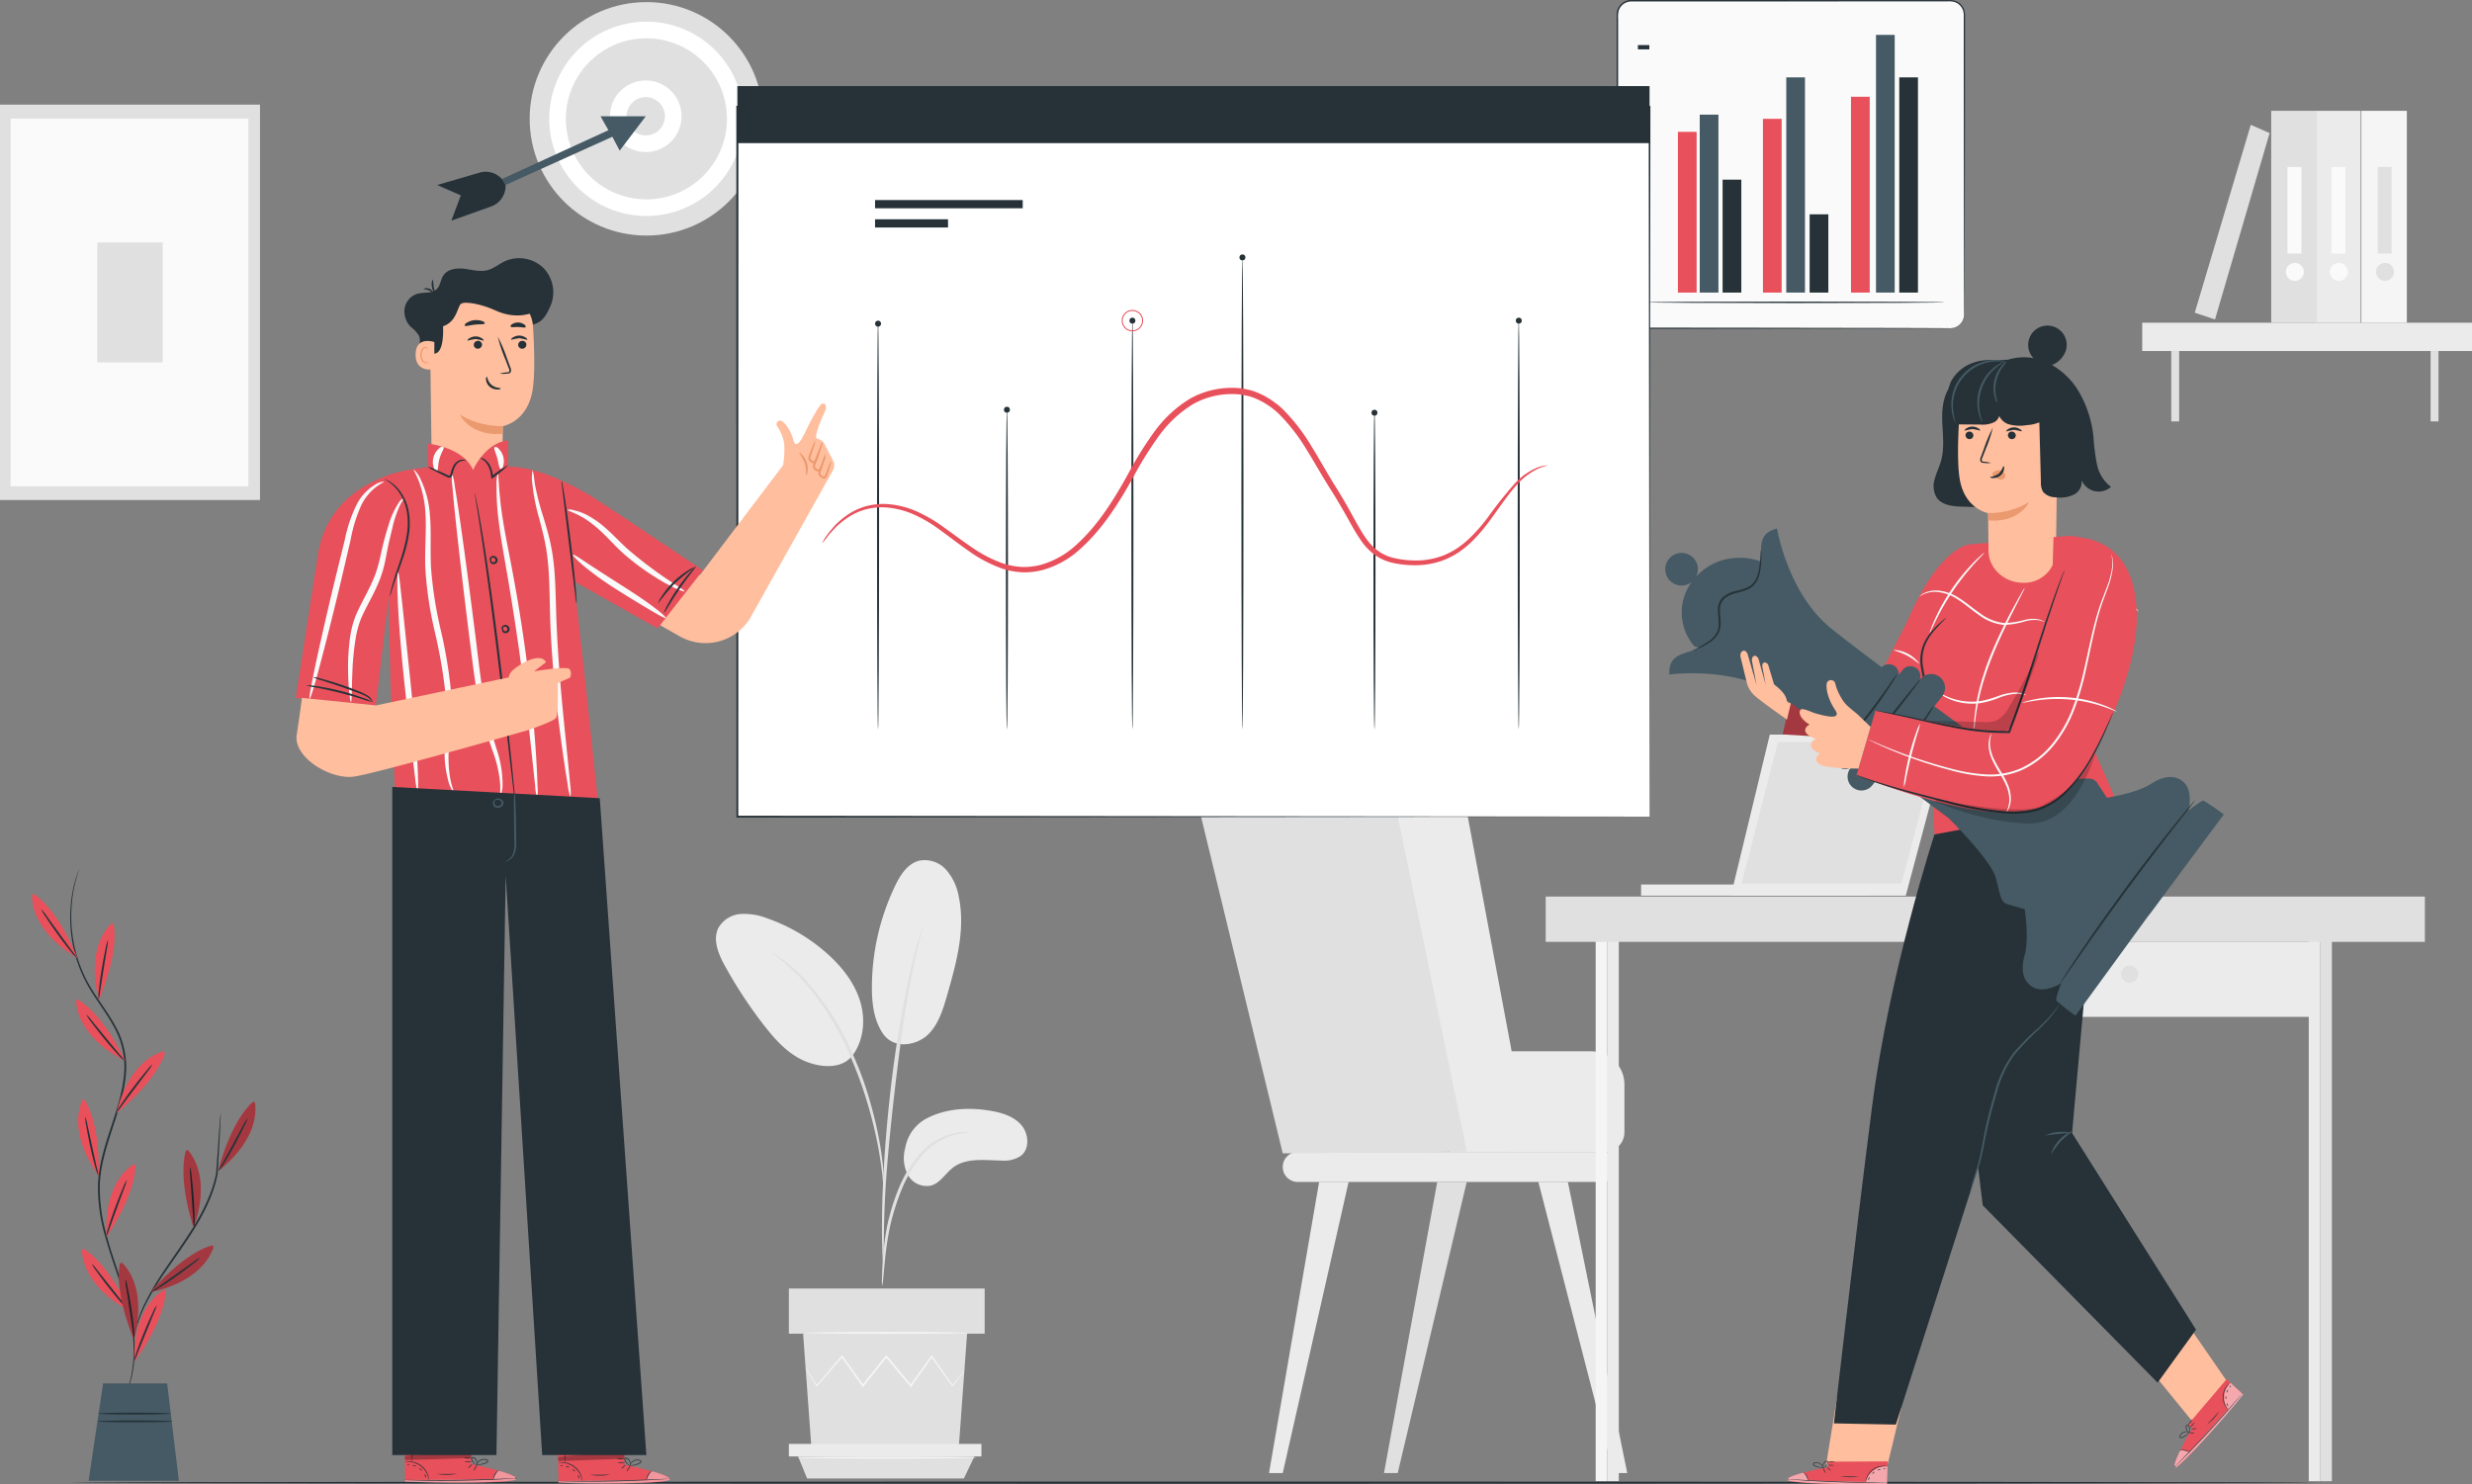 <svg id="Background_Complete" data-name="Background Complete" xmlns="http://www.w3.org/2000/svg" viewBox="0 0 624.233 374.892"><rect x="0" y="0" width="624.233" height="374.892" fill="#808080" stroke="none"/><defs><style>.cls-1{fill:#ebebeb;}.cls-2{fill:#e0e0e0;}.cls-3{fill:#f5f5f5;}.cls-4{fill:#fafafa;}.cls-5{fill:#263238;}.cls-6{fill:#e8505b;}.cls-7{opacity:0.3;}.cls-8{fill:#455a64;}.cls-9{fill:#fff;}.cls-10{fill:#ffbe9d;}.cls-11{opacity:0.5;}.cls-12{fill:#eb996e;}.cls-13{opacity:0.2;}.cls-14{opacity:0.4;}</style></defs><title>video</title><path class="cls-1" d="M366.134,290.931h39.088a4.981,4.981,0,0,0,4.98-4.981V273.907a8.392,8.392,0,0,0-8.392-8.392H365.839Z"/><path class="cls-1" d="M404.568,298.505H327.706a3.787,3.787,0,0,1-3.787-3.787h0a3.787,3.787,0,0,1,3.787-3.787h76.862a3.787,3.787,0,0,1,3.787,3.787h0A3.787,3.787,0,0,1,404.568,298.505Z"/><path class="cls-2" d="M312.044,190.018l42.284-.748L381.17,290.71l-57.25.574-21.577-88.928A9.983,9.983,0,0,1,312.044,190.018Z"/><polygon class="cls-1" points="333.105 298.505 320.453 372.031 323.919 372.031 340.553 298.505 333.105 298.505"/><polygon class="cls-2" points="362.933 298.505 349.488 372.031 352.954 372.031 370.381 298.505 362.933 298.505"/><polygon class="cls-1" points="395.921 298.505 410.92 372.031 407.454 372.031 388.473 298.505 395.921 298.505"/><path class="cls-1" d="M349.488,189.27l20.926,101.548h16.048L369.681,201.09a14.451,14.451,0,0,0-14.209-11.82h-5.984Z"/><rect class="cls-1" x="414.406" y="223.385" width="57.875" height="2.815"/><polygon class="cls-1" points="481.25 226.199 492.105 185.518 446.916 185.518 437.085 226.199 481.25 226.199"/><polygon class="cls-2" points="439.794 223.12 480.164 223.12 489.56 187.398 448.982 187.398 439.794 223.12"/><rect class="cls-3" x="402.939" y="234.534" width="2.923" height="139.547"/><rect class="cls-1" x="405.862" y="234.934" width="2.923" height="139.147"/><rect class="cls-1" x="583.009" y="234.534" width="2.923" height="139.547"/><rect class="cls-2" x="585.932" y="234.934" width="2.923" height="139.147"/><rect class="cls-2" x="390.321" y="226.426" width="222.014" height="11.445"/><rect class="cls-1" x="486.734" y="237.872" width="97.737" height="18.944"/><circle class="cls-2" cx="537.781" cy="246.036" r="2.178"/><rect class="cls-2" y="26.422" width="65.656" height="99.861"/><rect class="cls-4" x="2.684" y="29.946" width="60.035" height="92.863"/><rect class="cls-2" x="24.568" y="61.231" width="16.52" height="30.294"/><rect class="cls-2" x="548.292" y="88.651" width="1.99" height="17.78"/><rect class="cls-2" x="613.779" y="88.651" width="1.991" height="17.78"/><rect class="cls-1" x="540.954" y="81.503" width="83.279" height="7.148"/><rect class="cls-3" x="596.299" y="27.991" width="11.482" height="53.512"/><circle class="cls-2" cx="602.271" cy="68.664" r="2.274"/><rect class="cls-2" x="600.416" y="42.168" width="3.514" height="21.87"/><rect class="cls-1" x="584.636" y="27.991" width="11.481" height="53.512"/><circle class="cls-4" cx="590.607" cy="68.664" r="2.274"/><rect class="cls-4" x="588.754" y="42.168" width="3.512" height="21.87"/><rect class="cls-2" x="573.53" y="27.991" width="11.481" height="53.512"/><circle class="cls-4" cx="579.501" cy="68.664" r="2.274"/><rect class="cls-4" x="577.647" y="42.168" width="3.513" height="21.87"/><polygon class="cls-2" points="559.332 80.687 573.127 33.613 568.37 31.526 554.222 78.981 559.332 80.687"/><path class="cls-1" d="M234.044,282.432c4.835-2.495,10.528-2.819,15.9-1.932,2.884,0.477,5.89,1.339,7.852,3.505s2.334,5.978.081,7.839a7.523,7.523,0,0,1-4.951,1.256c-4.2-.049-8.864-0.789-12.221,1.739-1.915,1.442-3.19,3.84-5.48,4.55a5.414,5.414,0,0,1-5.956-2.65,9.253,9.253,0,0,1-.674-6.828A10.425,10.425,0,0,1,234.044,282.432Z"/><path class="cls-1" d="M222.966,261.048c2.956,4.223,8.7,2.825,11.367.247s3.79-6.313,4.815-9.875c2.342-8.139,4.7-16.678,2.962-24.966a13.873,13.873,0,0,0-3.188-6.787,7.247,7.247,0,0,0-6.867-2.285c-2.9.765-4.7,3.6-6,6.3a59.513,59.513,0,0,0-5.881,25.54c-0.014,4.114.471,8.428,2.792,11.824"/><path class="cls-1" d="M214.847,267.107c3.21-3.81,3.819-9.366,2.391-14.139s-4.655-8.833-8.374-12.148a45.088,45.088,0,0,0-15-8.848,15.992,15.992,0,0,0-6.744-1.146,7.078,7.078,0,0,0-5.66,3.424c-1.578,3.01-.065,6.661,1.572,9.639a114.266,114.266,0,0,0,9.849,15c2.952,3.806,6.334,7.561,10.833,9.281s9.173,1.518,11.558-1.6"/><path class="cls-2" d="M222.766,324.745a9.2,9.2,0,0,0,.268-1.919l0.51-5.236a75.638,75.638,0,0,1,1.178-7.681,59.276,59.276,0,0,1,2.792-9.065,33.42,33.42,0,0,1,4.629-8.2A17.288,17.288,0,0,1,238,287.779a16.374,16.374,0,0,1,4.928-1.535,9.219,9.219,0,0,0,1.91-.276,8.987,8.987,0,0,0-1.944-.03,14.933,14.933,0,0,0-5.139,1.337,17.254,17.254,0,0,0-6.173,4.908,32.642,32.642,0,0,0-4.8,8.367A55.418,55.418,0,0,0,224,309.764a64.9,64.9,0,0,0-1.021,7.778c-0.166,2.224-.229,4.024-0.259,5.269A9,9,0,0,0,222.766,324.745Z"/><path class="cls-2" d="M223.127,320.716a3.8,3.8,0,0,0,.052-0.891c0-.669,0-1.512-0.007-2.546-0.006-2.209,0-5.407.113-9.355,0.2-7.9.875-16.4,2.189-28.377,1.244-11.267,2.913-24.378,4.674-32.9,0.378-1.939.758-3.684,1.116-5.211,0.341-1.531.633-2.851,0.914-3.92l0.6-2.475a3.8,3.8,0,0,0,.156-0.878,3.753,3.753,0,0,0-.309.835l-0.739,2.439c-0.328,1.058-.664,2.37-1.047,3.9-0.4,1.521-.82,3.262-1.233,5.2a288.931,288.931,0,0,0-4.914,30.531c-1.316,12.007-1.909,22.939-1.961,30.856-0.047,3.958.037,7.162,0.138,9.373l0.155,2.545A3.764,3.764,0,0,0,223.127,320.716Z"/><path class="cls-2" d="M223.18,299.631a16.93,16.93,0,0,0-.019-2.66c-0.1-1.709-.333-4.179-0.814-7.2a95.006,95.006,0,0,0-2.344-10.5,86,86,0,0,0-4.39-12.422,66.173,66.173,0,0,0-12.892-20.074,32.733,32.733,0,0,0-3.033-2.819c-0.465-.393-0.877-0.786-1.3-1.1l-1.177-.811a16.97,16.97,0,0,0-2.239-1.433c-0.127.173,3.172,2.115,7.339,6.547a69.73,69.73,0,0,1,12.57,20,98.21,98.21,0,0,1,4.415,12.308,106.8,106.8,0,0,1,2.493,10.394c0.549,3,.867,5.441,1.059,7.135A17.156,17.156,0,0,0,223.18,299.631Z"/><polygon class="cls-2" points="202.8 336.825 204.912 365.771 242.098 365.771 244.211 336.825 202.8 336.825"/><rect class="cls-2" x="199.208" y="325.416" width="49.44" height="11.409"/><polygon class="cls-1" points="199.208 364.664 199.208 367.826 201.531 367.826 247.831 367.826 247.831 364.664 199.208 364.664"/><polygon class="cls-2" points="203.808 373.392 201.531 367.826 246.06 367.826 243.403 373.392 203.808 373.392"/><path class="cls-3" d="M243.521,346.286a1.206,1.206,0,0,1-.173.266l-0.556.737-2.166,2.772-0.1.123-0.093-.129-5.322-7.361h0.306l-5.24,7.419-0.164.233-0.184-.219-6.214-7.393h0.358l-0.342.43-5.556,6.966-0.185.232-0.171-.242-5.239-7.42,0.3,0.014-6.456,7.356-0.115.131-0.088-.147-2.021-3.4-0.519-.9a1.439,1.439,0,0,1-.159-0.323,1.433,1.433,0,0,1,.216.287l0.574,0.87,2.122,3.334-0.2-.016,6.353-7.445,0.16-.188,0.145,0.2,5.289,7.384-0.356-.01,5.543-6.976,0.342-.43,0.177-.222,0.182,0.217,6.2,7.408-0.348.014,5.292-7.382,0.155-.216,0.151,0.216,5.21,7.441-0.189-.006,2.254-2.7,0.6-.7A1.19,1.19,0,0,1,243.521,346.286Z"/><ellipse class="cls-3" cx="223.919" cy="336.634" rx="20.81" ry="0.231"/><ellipse class="cls-3" cx="223.992" cy="368.138" rx="22.616" ry="0.232"/><path class="cls-5" d="M585.346,374.445c0,0.144-127.149.261-283.959,0.261-156.864,0-283.986-.117-283.986-0.261s127.122-.26,283.986-0.26C458.2,374.185,585.346,374.3,585.346,374.445Z"/><path class="cls-5" d="M31.082,353.288a2.042,2.042,0,0,1,.139-0.334L31.669,352a24.012,24.012,0,0,0,1.317-3.826,33.775,33.775,0,0,0-.112-14.778,79.31,79.31,0,0,0-2.741-9.926c-1.16-3.523-2.508-7.26-3.608-11.3a43.729,43.729,0,0,1-1.782-12.993c0.167-4.6,1.527-9.184,3.024-13.75s3.038-9.044,3.5-13.541a20.637,20.637,0,0,0-2.483-12.506c-1.98-3.649-4.473-6.77-6.338-10a34.761,34.761,0,0,1-3.809-9.616,35.8,35.8,0,0,1-.241-14.9A27.75,27.75,0,0,1,19.95,219.6a2.034,2.034,0,0,1-.092.35l-0.315,1.008a38.4,38.4,0,0,0-.966,3.938,36.28,36.28,0,0,0,.387,14.786,34.655,34.655,0,0,0,3.822,9.494c1.86,3.194,4.363,6.3,6.383,9.994a21.056,21.056,0,0,1,2.56,12.76c-0.466,4.573-2.022,9.073-3.511,13.641s-2.841,9.1-3.011,13.621a43.506,43.506,0,0,0,1.739,12.861c1.082,4.021,2.414,7.759,3.56,11.292a78.34,78.34,0,0,1,2.7,9.985,33.4,33.4,0,0,1-.038,14.887,22.1,22.1,0,0,1-1.41,3.821l-0.492.938A2.007,2.007,0,0,1,31.082,353.288Z"/><path class="cls-6" d="M24.981,252.564s-3.787-12.109,3.006-19.2a0.42,0.42,0,0,1,.72.208C29.069,235.572,29.523,241.663,24.981,252.564Z"/><path class="cls-5" d="M27.249,237.4a11.134,11.134,0,0,1-.255,2.234l-0.864,5.341-0.848,5.341a12.193,12.193,0,0,1-.4,2.21,9.375,9.375,0,0,1,.068-2.251c0.125-1.384.369-3.287,0.713-5.376s0.706-3.971,1-5.326A10.1,10.1,0,0,1,27.249,237.4Z"/><path class="cls-6" d="M29.429,281.124s2.316-12.474,11.636-15.565a0.42,0.42,0,0,1,.539.52C40.989,268.017,38.541,273.613,29.429,281.124Z"/><path class="cls-5" d="M38.526,268.781a11.133,11.133,0,0,1-1.27,1.855l-3.261,4.317-3.247,4.324a12.183,12.183,0,0,1-1.388,1.766,9.371,9.371,0,0,1,1.113-1.958c0.758-1.164,1.864-2.733,3.144-4.419s2.481-3.179,3.377-4.239A10.1,10.1,0,0,1,38.526,268.781Z"/><path class="cls-6" d="M26.91,312.419S25.5,299.81,33.524,294.146a0.42,0.42,0,0,1,.667.341C34.166,296.519,33.449,302.585,26.91,312.419Z"/><path class="cls-5" d="M32.031,297.965a11.133,11.133,0,0,1-.676,2.144l-1.867,5.078-1.851,5.081a12.165,12.165,0,0,1-.815,2.093,9.387,9.387,0,0,1,.5-2.2c0.387-1.334.99-3.156,1.725-5.142s1.451-3.763,2-5.037A10.1,10.1,0,0,1,32.031,297.965Z"/><path class="cls-6" d="M33.931,343.9s-0.955-12.652,7.264-18.025a0.42,0.42,0,0,1,.654.365C41.751,328.266,40.817,334.3,33.931,343.9Z"/><path class="cls-5" d="M39.565,329.636a11.152,11.152,0,0,1-.753,2.119l-2.048,5.008-2.032,5.011a12.161,12.161,0,0,1-.89,2.063,9.386,9.386,0,0,1,.575-2.177c0.434-1.32,1.1-3.119,1.908-5.077s1.584-3.708,2.179-4.962A10.09,10.09,0,0,1,39.565,329.636Z"/><path class="cls-6" d="M19.539,241.925s-11.246-5.873-11.467-15.69a0.42,0.42,0,0,1,.656-0.363C10.4,227.028,15.031,231.01,19.539,241.925Z"/><path class="cls-5" d="M10.407,229.607a11.131,11.131,0,0,1,1.4,1.759l3.17,4.384,3.182,4.373a12.168,12.168,0,0,1,1.281,1.845,9.381,9.381,0,0,1-1.54-1.638c-0.891-1.066-2.066-2.583-3.3-4.3s-2.312-3.3-3.062-4.471A10.1,10.1,0,0,1,10.407,229.607Z"/><path class="cls-6" d="M31.615,267.931s-11.582-5.179-12.4-14.964a0.42,0.42,0,0,1,.633-0.4C21.588,253.617,26.453,257.31,31.615,267.931Z"/><path class="cls-5" d="M21.752,256.19a11.137,11.137,0,0,1,1.5,1.67l3.431,4.183,3.441,4.171a12.169,12.169,0,0,1,1.391,1.764,9.38,9.38,0,0,1-1.642-1.541c-0.954-1.01-2.219-2.453-3.558-4.094s-2.508-3.158-3.328-4.277A10.1,10.1,0,0,1,21.752,256.19Z"/><path class="cls-6" d="M24.951,296.939S17,287.053,20.728,277.97a0.42,0.42,0,0,1,.746-0.07C22.543,279.629,25.192,285.132,24.951,296.939Z"/><path class="cls-5" d="M21.517,281.995a11.132,11.132,0,0,1,.58,2.173l1.149,5.287,1.164,5.281a12.171,12.171,0,0,1,.435,2.2,9.374,9.374,0,0,1-.76-2.12c-0.389-1.334-.858-3.2-1.3-5.265s-0.8-3.954-1.015-5.324A10.1,10.1,0,0,1,21.517,281.995Z"/><path class="cls-6" d="M32.828,331.075S21.334,325.7,20.682,315.9a0.42,0.42,0,0,1,.639-0.391C23.042,316.6,27.845,320.369,32.828,331.075Z"/><path class="cls-5" d="M23.164,319.171a11.138,11.138,0,0,1,1.477,1.7L28,325.106l3.371,4.228a12.175,12.175,0,0,1,1.361,1.787,9.375,9.375,0,0,1-1.616-1.568c-0.937-1.026-2.177-2.49-3.488-4.153s-2.455-3.2-3.256-4.333A10.1,10.1,0,0,1,23.164,319.171Z"/><path class="cls-5" d="M55.721,281.192a0.942,0.942,0,0,1,.014.279c-0.005.221-.012,0.487-0.02,0.811l-0.136,3.076-0.6,10.986v0.026c-0.82,4.591-3.159,9.68-6.3,14.62-2.3,3.639-4.719,6.948-6.8,10.026a71.044,71.044,0,0,0-5.1,8.429,35.741,35.741,0,0,0-2.386,6.186c-0.2.758-.354,1.349-0.441,1.753a3.193,3.193,0,0,1-.168.611,3.151,3.151,0,0,1,.074-0.629c0.057-.412.181-1.012,0.356-1.781a32.647,32.647,0,0,1,2.262-6.286,67.245,67.245,0,0,1,5.039-8.528c2.069-3.1,4.471-6.413,6.763-10.034,3.124-4.916,5.45-9.927,6.3-14.445v0.026c0.317-4.507.581-8.274,0.771-10.976l0.248-3.069,0.081-.807A0.942,0.942,0,0,1,55.721,281.192Z"/><path class="cls-6" d="M48.878,310.047s4.868-11.716-1.255-19.393a0.42,0.42,0,0,0-.736.142C46.344,292.755,45.341,298.78,48.878,310.047Z"/><path class="cls-5" d="M47.991,294.74a10.1,10.1,0,0,1,.386,2.217c0.172,1.377.365,3.283,0.516,5.395s0.223,4.03.223,5.419a9.362,9.362,0,0,1-.136,2.248,12.192,12.192,0,0,1-.2-2.237l-0.361-5.4-0.377-5.4A11.141,11.141,0,0,1,47.991,294.74Z"/><g class="cls-7"><path d="M48.878,310.047s4.868-11.716-1.255-19.393a0.42,0.42,0,0,0-.736.142C46.344,292.755,45.341,298.78,48.878,310.047Z"/></g><path class="cls-6" d="M33.8,338.282s3.9-12.073-2.824-19.227a0.42,0.42,0,0,0-.722.2C29.874,321.252,29.363,327.338,33.8,338.282Z"/><path class="cls-5" d="M31.676,323.1a10.094,10.094,0,0,1,.564,2.178c0.283,1.358.63,3.243,0.952,5.335s0.549,4,.661,5.383a9.366,9.366,0,0,1,.046,2.251,12.193,12.193,0,0,1-.38-2.214l-0.8-5.349-0.813-5.349A11.144,11.144,0,0,1,31.676,323.1Z"/><g class="cls-7"><path d="M33.8,338.282s3.9-12.073-2.824-19.227a0.42,0.42,0,0,0-.722.2C29.874,321.252,29.363,327.338,33.8,338.282Z"/></g><path class="cls-6" d="M55.077,295.728s10.394-7.276,9.345-17.039a0.42,0.42,0,0,0-.7-0.275C62.216,279.776,58.137,284.323,55.077,295.728Z"/><g class="cls-7"><path d="M55.077,295.728s10.394-7.276,9.345-17.039a0.42,0.42,0,0,0-.7-0.275C62.216,279.776,58.137,284.323,55.077,295.728Z"/></g><path class="cls-5" d="M62.541,282.334a10.091,10.091,0,0,1-.864,2.078c-0.593,1.254-1.453,2.967-2.459,4.829s-1.973,3.521-2.719,4.693a9.383,9.383,0,0,1-1.321,1.824,12.167,12.167,0,0,1,1.032-2l2.59-4.747,2.578-4.757A11.155,11.155,0,0,1,62.541,282.334Z"/><path class="cls-6" d="M37.992,326.313s12.536-1.954,15.894-11.181a0.42,0.42,0,0,0-.5-0.554C51.427,315.136,45.763,317.421,37.992,326.313Z"/><g class="cls-7"><path d="M37.992,326.313s12.536-1.954,15.894-11.181a0.42,0.42,0,0,0-.5-0.554C51.427,315.136,45.763,317.421,37.992,326.313Z"/></g><path class="cls-5" d="M50.593,317.576a10.1,10.1,0,0,1-1.69,1.485c-1.085.865-2.612,2.023-4.335,3.253s-3.322,2.291-4.508,3.015a9.367,9.367,0,0,1-1.989,1.055,12.186,12.186,0,0,1,1.805-1.336l4.416-3.121,4.409-3.135A11.153,11.153,0,0,1,50.593,317.576Z"/><polygon class="cls-8" points="26.033 349.383 22.376 373.996 45.165 373.996 42.211 349.383 26.033 349.383"/><ellipse class="cls-5" cx="33.932" cy="357.01" rx="9.189" ry="0.237"/><ellipse class="cls-5" cx="34.083" cy="358.968" rx="9.491" ry="0.237"/><circle class="cls-2" cx="163.234" cy="30.01" r="29.481"/><path class="cls-9" d="M163.233,54.548A24.538,24.538,0,1,1,187.771,30.01h0A24.565,24.565,0,0,1,163.233,54.548Zm0-44.876A20.338,20.338,0,1,0,183.572,30.01,20.338,20.338,0,0,0,163.233,9.672h0Z"/><path class="cls-9" d="M163.069,38.4a9.037,9.037,0,1,1,9.037-9.037A9.037,9.037,0,0,1,163.069,38.4Zm0-13.875a4.838,4.838,0,1,0,4.838,4.838h0a4.843,4.843,0,0,0-4.838-4.839h0Z"/><polygon class="cls-8" points="163.069 29.362 151.646 29.362 153.637 32.886 126.751 45.209 127.658 46.72 154.635 34.541 156.483 38.041 163.069 29.362"/><path class="cls-5" d="M126.751,45.209l-0.285-.278a5.462,5.462,0,0,0-5.338-1.332L110.4,46.72l5.972,2.624-2.4,6.381,10.062-3.588a5.462,5.462,0,0,0,3.621-5.417h0Z"/><rect class="cls-4" x="408.422" y="0.185" width="87.625" height="82.716" rx="3.494" ry="3.494"/><path class="cls-5" d="M492.552,82.9a5.3,5.3,0,0,0,.85-0.128,3.5,3.5,0,0,0,2.008-1.422,3.453,3.453,0,0,0,.579-1.729c0.019-.682,0-1.438,0-2.252,0-1.631-.011-3.511-0.017-5.627-0.014-8.475-.034-20.726-0.059-35.863-0.007-7.571-.014-15.863-0.022-24.765V4.325a5.053,5.053,0,0,0-.161-1.666,3.36,3.36,0,0,0-.879-1.394A3.288,3.288,0,0,0,493.4.459a6.6,6.6,0,0,0-1.72-.112l-14.627.008-65.128.015a3.323,3.323,0,0,0-3.13,2.218,5.959,5.959,0,0,0-.188,2.066V6.8q0,4.279,0,8.5,0,8.439,0,16.618c0,10.9-.007,21.4-0.011,31.415q0,7.508-.008,14.629c0.007,0.586-.016,1.2.015,1.757a3.334,3.334,0,0,0,3.389,3.03h6.79l24.766,0.023L479.4,82.829l9.75,0.035,2.535,0.018c0.571,0.006.864,0.019,0.864,0.019s-0.293.013-.864,0.019l-2.535.018-9.75.035-35.861.059-24.766.023h-6.79a3.651,3.651,0,0,1-3.709-3.315c-0.034-.617-0.01-1.187-0.018-1.786q0-7.114-.008-14.629c0-10.011-.007-20.52-0.011-31.415q0-8.171,0-16.618,0-4.22,0-8.5V4.654l0.005-1.079a3.56,3.56,0,0,1,.2-1.109A3.693,3.693,0,0,1,411.924,0l65.128,0.014,14.627,0.008h0.888a3.749,3.749,0,0,1,.914.123,3.609,3.609,0,0,1,1.588.887,3.68,3.68,0,0,1,.961,1.529,5.35,5.35,0,0,1,.174,1.763q0,3.45,0,6.789c-0.008,8.9-.016,17.194-0.023,24.765-0.025,15.137-.045,27.388-0.059,35.863-0.006,2.116-.012,4-0.017,5.627-0.008.816,0.005,1.565-.02,2.258a3.5,3.5,0,0,1-2.67,3.182A2.843,2.843,0,0,1,492.552,82.9Z"/><rect class="cls-6" x="423.713" y="33.303" width="4.724" height="40.587"/><rect class="cls-6" x="445.182" y="30.01" width="4.724" height="43.88"/><rect class="cls-6" x="467.419" y="24.437" width="4.724" height="49.453"/><rect class="cls-5" x="456.974" y="54.128" width="4.724" height="19.763"/><rect class="cls-8" x="429.219" y="28.955" width="4.724" height="44.935"/><rect class="cls-8" x="451.072" y="19.541" width="4.724" height="54.349"/><rect class="cls-5" x="479.602" y="19.541" width="4.724" height="54.349"/><rect class="cls-8" x="473.729" y="8.808" width="4.724" height="65.083"/><rect class="cls-5" x="434.997" y="45.371" width="4.724" height="28.519"/><ellipse class="cls-5" cx="453.441" cy="76.352" rx="37.644" ry="0.184"/><rect class="cls-5" x="413.608" y="66.67" width="2.882" height="1.081"/><rect class="cls-5" x="413.608" y="52.227" width="2.882" height="1.081"/><rect class="cls-5" x="413.608" y="25.045" width="2.882" height="1.081"/><rect class="cls-5" x="413.608" y="11.384" width="2.882" height="1.081"/><rect class="cls-5" x="413.754" y="38.636" width="2.882" height="1.081"/><rect class="cls-9" x="186.199" y="26.971" width="230.348" height="179.273"/><path class="cls-5" d="M416.547,206.245c0-1.789-.085-71.087-0.215-179.273l0.215,0.215-230.328.045H186.2l0.26-.26c-0.009,64.62-.019,125.74-0.026,179.273l-0.234-.234,230.348,0.234-230.348.234h-0.234v-0.234c-0.008-53.533-.017-114.653-0.026-179.273V26.711h0.28l230.328,0.045h0.216v0.215C416.632,135.157,416.549,204.457,416.547,206.245Z"/><ellipse class="cls-5" cx="254.271" cy="143.881" rx="0.26" ry="40.401"/><ellipse class="cls-5" cx="347.083" cy="143.881" rx="0.26" ry="40.401"/><path class="cls-5" d="M285.956,184.281c-0.144,0-.261-23.126-0.261-51.646s0.117-51.651.261-51.651,0.26,23.121.26,51.651S286.1,184.281,285.956,184.281Z"/><path class="cls-5" d="M221.728,184.281c-0.144,0-.26-23.126-0.26-51.646s0.117-51.651.26-51.651,0.26,23.121.26,51.651S221.872,184.281,221.728,184.281Z"/><path class="cls-5" d="M383.512,184.281c-0.144,0-.26-23.126-0.26-51.646s0.116-51.651.26-51.651,0.26,23.121.26,51.651S383.656,184.281,383.512,184.281Z"/><path class="cls-5" d="M313.741,184.281c-0.144,0-.26-26.7-0.26-59.633s0.117-59.638.26-59.638,0.26,26.7.26,59.638S313.885,184.281,313.741,184.281Z"/><circle class="cls-5" cx="254.271" cy="103.479" r="0.758"/><circle class="cls-5" cx="285.956" cy="80.984" r="0.758"/><path class="cls-6" d="M285.956,83.68a2.7,2.7,0,1,1,2.7-2.7,2.7,2.7,0,0,1-2.7,2.7h0Zm0-5.143a2.446,2.446,0,1,0,2.447,2.446A2.446,2.446,0,0,0,285.956,78.537Z"/><circle class="cls-5" cx="313.741" cy="65.01" r="0.758"/><circle class="cls-5" cx="347.083" cy="104.237" r="0.758"/><circle class="cls-5" cx="383.53" cy="80.984" r="0.758"/><circle class="cls-5" cx="221.728" cy="81.741" r="0.758"/><path class="cls-6" d="M390.689,117.542c0.019,0.087-.833.2-2.3,0.827a16.689,16.689,0,0,0-5.472,4.21c-2.051,2.241-4.106,5.362-6.7,8.879a42.952,42.952,0,0,1-4.579,5.342,25.528,25.528,0,0,1-2.986,2.48,20.814,20.814,0,0,1-3.605,1.981,20.35,20.35,0,0,1-8.646,1.472,23.248,23.248,0,0,1-4.651-.576,12.231,12.231,0,0,1-4.534-1.988,14.652,14.652,0,0,1-3.538-3.679c-0.972-1.4-1.841-2.881-2.678-4.381-1.669-3.017-3.4-6.03-5.359-9.078-1.943-3.088-3.737-6.338-5.733-9.528a46.929,46.929,0,0,0-6.97-8.986,20.087,20.087,0,0,0-4.661-3.308,17.768,17.768,0,0,0-2.658-1.088c-0.465-.12-0.94-0.2-1.41-0.31L313.5,99.66c-0.237-.046-0.483-0.04-0.724-0.063a20.067,20.067,0,0,0-11.449,2.434,29.69,29.69,0,0,0-8.746,8.165,90,90,0,0,0-6.3,10.108c-3.81,6.9-8.008,13.472-13.564,18.4a23.261,23.261,0,0,1-9.438,5.255,18.059,18.059,0,0,1-5.217.571,19.737,19.737,0,0,1-4.986-.931,33.581,33.581,0,0,1-8.376-4.4c-2.48-1.714-4.743-3.484-6.95-5.08a37.053,37.053,0,0,0-6.569-4,21.74,21.74,0,0,0-6.528-1.874,16.113,16.113,0,0,0-5.865.359,9.753,9.753,0,0,0-1.27.4,8.048,8.048,0,0,0-1.188.463,15.255,15.255,0,0,0-2.08,1.141,22.374,22.374,0,0,0-3.141,2.486c-0.775.87-1.5,1.554-1.981,2.2a14.583,14.583,0,0,1-1.553,1.9,14.467,14.467,0,0,1,1.3-2.1c0.446-.679,1.144-1.408,1.9-2.329a21.634,21.634,0,0,1,3.138-2.667,15.522,15.522,0,0,1,2.128-1.247,8.516,8.516,0,0,1,1.228-.516,10.3,10.3,0,0,1,1.321-.456,16.719,16.719,0,0,1,6.151-.509,22.433,22.433,0,0,1,6.84,1.834,37.612,37.612,0,0,1,6.808,4.01c2.25,1.584,4.529,3.323,6.986,4.982a32.6,32.6,0,0,0,8.1,4.158,18.488,18.488,0,0,0,4.646.83,16.746,16.746,0,0,0,4.814-.565,21.941,21.941,0,0,0,8.837-5.008c5.3-4.746,9.418-11.2,13.178-18.065a90.462,90.462,0,0,1,6.386-10.289,31.115,31.115,0,0,1,9.223-8.6,21.569,21.569,0,0,1,12.377-2.621c0.264,0.026.532,0.023,0.792,0.073l0.779,0.166c0.518,0.116,1.04.213,1.55,0.347a19.247,19.247,0,0,1,2.915,1.2,21.571,21.571,0,0,1,5.014,3.573,48.066,48.066,0,0,1,7.186,9.31c2.011,3.244,3.791,6.5,5.687,9.553,1.94,3.053,3.708,6.174,5.338,9.172,1.662,2.96,3.278,5.911,5.771,7.676a10.983,10.983,0,0,0,4.078,1.826,22.159,22.159,0,0,0,4.4.587,19.288,19.288,0,0,0,8.179-1.289,19.87,19.87,0,0,0,3.432-1.826,24.755,24.755,0,0,0,2.9-2.334,42.971,42.971,0,0,0,4.568-5.15,108.755,108.755,0,0,1,6.949-8.765,16.031,16.031,0,0,1,5.8-4.087,9.694,9.694,0,0,1,1.791-.474A1.885,1.885,0,0,1,390.689,117.542Z"/><rect class="cls-5" x="220.97" y="50.524" width="37.289" height="2.075"/><rect class="cls-5" x="220.97" y="55.38" width="18.427" height="2.075"/><rect class="cls-5" x="186.199" y="21.745" width="230.348" height="14.401"/><polygon class="cls-10" points="520.754 318.731 554.236 359.727 562.715 349.371 537.398 312.695 520.754 318.731"/><path class="cls-6" d="M553.526,360.729l-1.015-.934,9.754-11.468,4.2,3.84-0.586.722c-2.632,3.19-13.607,16.034-16.094,17.5C547.008,372.014,553.526,360.729,553.526,360.729Z"/><g class="cls-11"><path class="cls-9" d="M562.7,356.075a5.191,5.191,0,0,1-1.05-3.567,5.042,5.042,0,0,1,1.573-3.308l3.075,2.834Z"/></g><g class="cls-11"><path class="cls-9" d="M550.5,366.393s-2.078,4.147-1.161,4.236,12.5-12.474,17.119-18.462l-0.262-.209-13.382,14.769S551.122,365.778,550.5,366.393Z"/></g><path class="cls-5" d="M566.352,351.779a1.371,1.371,0,0,1-.154.208l-0.468.574-1.757,2.079c-1.5,1.745-3.6,4.129-5.97,6.71s-4.578,4.871-6.193,6.506l-1.927,1.923-0.533.514a0.13,0.13,0,1,1-.026-0.026l0.509-.538,1.885-1.963c1.591-1.658,3.777-3.96,6.152-6.54s4.486-4.948,6.007-6.671l1.8-2.041,0.494-.551A1.4,1.4,0,0,1,566.352,351.779Z"/><path class="cls-5" d="M552.991,366.882a3.953,3.953,0,0,0-2.693-.53A2.418,2.418,0,0,1,552.991,366.882Z"/><ellipse class="cls-5" cx="553.485" cy="361.893" rx="0.091" ry="0.738" transform="translate(98.848 842.12) rotate(-79.746)"/><ellipse class="cls-5" cx="554.06" cy="360.856" rx="0.628" ry="0.091" transform="translate(-31.468 53.682) rotate(-5.394)"/><ellipse class="cls-5" cx="553.645" cy="359.857" rx="0.782" ry="0.091" transform="translate(-84.313 530.237) rotate(-47.976)"/><path class="cls-5" d="M553.613,358.4a2.2,2.2,0,0,1-1.1,1.393Q553.072,359.1,553.613,358.4Z"/><path class="cls-5" d="M553.033,361.605a2.773,2.773,0,0,1-.656.7,5.637,5.637,0,0,1-.86.6,2.8,2.8,0,0,1-.575.267,0.52,0.52,0,0,1-.381-0.027,0.379,0.379,0,0,1-.184-0.368,1.763,1.763,0,0,1,1.857-1.254,1.718,1.718,0,0,1,.684.2,0.532,0.532,0,0,1,.208.158,2.716,2.716,0,0,0-.9-0.234,1.733,1.733,0,0,0-.949.242,1.491,1.491,0,0,0-.72.9c-0.02.189,0.152,0.267,0.342,0.211a2.87,2.87,0,0,0,.536-0.241,6.625,6.625,0,0,0,.861-0.553C552.762,361.854,553.011,361.585,553.033,361.605Z"/><path class="cls-5" d="M552.9,361.821a0.948,0.948,0,0,1-.566-0.371,1.577,1.577,0,0,1-.339-0.669,0.965,0.965,0,0,1,.182-0.921,0.383,0.383,0,0,1,.527.083,1.052,1.052,0,0,1,.205.411,2.908,2.908,0,0,1,.12.728,1.387,1.387,0,0,1-.087.668c-0.029,0,0-.258-0.041-0.659a3.363,3.363,0,0,0-.151-0.687c-0.06-.235-0.267-0.549-0.463-0.4a0.86,0.86,0,0,0-.129.742,1.58,1.58,0,0,0,.275.624A3.505,3.505,0,0,0,552.9,361.821Z"/><path class="cls-5" d="M563.134,349.229c0.023,0.025-.32.288-0.72,0.839a4.688,4.688,0,0,0-.359,5c0.317,0.6.619,0.911,0.593,0.933a0.865,0.865,0,0,1-.222-0.2,3.936,3.936,0,0,1-.483-0.667,4.548,4.548,0,0,1,.369-5.139,3.941,3.941,0,0,1,.573-0.591A0.865,0.865,0,0,1,563.134,349.229Z"/><path class="cls-5" d="M560.359,356.482A12.293,12.293,0,0,1,557.4,359.7c-0.035-.04.676-0.712,1.49-1.6S560.317,356.45,560.359,356.482Z"/><path class="cls-5" d="M562.331,354.311a7.6,7.6,0,0,1,.364.86A0.737,0.737,0,0,1,562.331,354.311Z"/><ellipse class="cls-5" cx="562.086" cy="352.969" rx="0.091" ry="0.399" transform="translate(-16.162 27.152) rotate(-2.728)"/><path class="cls-5" d="M562.679,350.978a5.572,5.572,0,0,0-.363.817A0.6,0.6,0,0,1,562.679,350.978Z"/><ellipse class="cls-5" cx="563.133" cy="350.171" rx="0.241" ry="0.091" transform="translate(31.16 746.079) rotate(-68.532)"/><polygon class="cls-10" points="464.046 352.014 461.095 370.142 476.598 370.142 480.166 355.375 464.046 352.014"/><path class="cls-6" d="M461.59,370.531l0.047-1.378,15.055-.07-0.18,5.686-0.929.026c-4.135.081-21.03,0.12-23.758-.815C448.781,372.936,461.59,370.531,461.59,370.531Z"/><g class="cls-11"><path class="cls-9" d="M471.094,374.456a5.191,5.191,0,0,1,2.023-3.12,5.043,5.043,0,0,1,3.535-.962l-0.147,4.18Z"/></g><g class="cls-11"><path class="cls-9" d="M455.324,371.927s-4.5,1.125-3.97,1.878,17.6,1.356,25.159.963l-0.012-.335-19.922-.533S456.193,371.995,455.324,371.927Z"/></g><path class="cls-5" d="M476.735,374.432a1.4,1.4,0,0,1-.258.019l-0.74.018-2.722.021c-2.3,0-5.474-.038-8.98-0.159s-6.678-.3-8.971-0.461l-2.714-.209-0.737-.07a0.13,0.13,0,1,1,0-.036l0.739,0.036,2.717,0.151c2.294,0.127,5.465.286,8.969,0.408s6.677,0.181,8.974.212l2.721,0.036,0.74,0.016A1.374,1.374,0,0,1,476.735,374.432Z"/><path class="cls-5" d="M456.573,374.133a3.953,3.953,0,0,0-1.352-2.389A2.418,2.418,0,0,1,456.573,374.133Z"/><ellipse class="cls-5" cx="460.692" cy="371.412" rx="0.091" ry="0.737" transform="translate(-124.582 284.016) rotate(-30.383)"/><ellipse class="cls-5" cx="461.846" cy="371.012" rx="0.091" ry="0.628" transform="translate(-125.807 445.951) rotate(-46.043)"/><ellipse class="cls-5" cx="462.332" cy="370.05" rx="0.091" ry="0.782" transform="translate(81.271 823.349) rotate(-88.622)"/><path class="cls-5" d="M463.412,369.081a2.2,2.2,0,0,1-1.774.071Q462.525,369.128,463.412,369.081Z"/><path class="cls-5" d="M460.6,370.727a2.773,2.773,0,0,1-.961-0.04,5.629,5.629,0,0,1-1.015-.262,2.808,2.808,0,0,1-.577-0.262,0.52,0.52,0,0,1-.227-0.307,0.378,0.378,0,0,1,.159-0.379,1.763,1.763,0,0,1,2.161.592,1.719,1.719,0,0,1,.291.652,0.532,0.532,0,0,1,.016.26,2.72,2.72,0,0,0-.409-0.835,1.734,1.734,0,0,0-.8-0.562,1.491,1.491,0,0,0-1.148.038c-0.157.108-.1,0.289,0.063,0.4a2.866,2.866,0,0,0,.532.25,6.613,6.613,0,0,0,.981.292C460.239,370.684,460.605,370.7,460.6,370.727Z"/><path class="cls-5" d="M460.353,370.766a0.948,0.948,0,0,1-.087-0.671,1.577,1.577,0,0,1,.287-0.693,0.966,0.966,0,0,1,.817-0.462,0.383,0.383,0,0,1,.281.454,1.052,1.052,0,0,1-.178.424,2.913,2.913,0,0,1-.474.565,1.388,1.388,0,0,1-.564.37c-0.016-.024.2-0.166,0.473-0.461a3.362,3.362,0,0,0,.423-0.562c0.139-.2.242-0.56,0-0.612a0.86,0.86,0,0,0-.647.386,1.582,1.582,0,0,0-.294.615A3.5,3.5,0,0,0,460.353,370.766Z"/><path class="cls-5" d="M476.574,370.33c0,0.034-.427-0.056-1.106,0a4.688,4.688,0,0,0-4.027,2.984c-0.251.633-.288,1.063-0.322,1.058a0.864,0.864,0,0,1,.01-0.3,3.931,3.931,0,0,1,.191-0.8,4.548,4.548,0,0,1,4.139-3.067,3.937,3.937,0,0,1,.822.05A0.867,0.867,0,0,1,476.574,370.33Z"/><path class="cls-5" d="M469.264,372.948a12.288,12.288,0,0,1-4.371-.146c0.007-.052.981,0.049,2.185,0.088S469.26,372.9,469.264,372.948Z"/><path class="cls-5" d="M472.2,373.031a7.576,7.576,0,0,1-.416.837A0.737,0.737,0,0,1,472.2,373.031Z"/><ellipse class="cls-5" cx="473.058" cy="371.965" rx="0.399" ry="0.091" transform="translate(-126.254 426.434) rotate(-43.371)"/><path class="cls-5" d="M474.951,371.123a5.562,5.562,0,0,0-.856.257A0.6,0.6,0,0,1,474.951,371.123Z"/><ellipse class="cls-5" cx="475.858" cy="370.948" rx="0.241" ry="0.091" transform="translate(-95.476 176.988) rotate(-19.186)"/><path class="cls-6" d="M522.922,135.308l-25.439,2.164s-7.632.176-15.9,19.535l-5.725,11.261,11.151,7.113h0l0.473,7.019,1.014,28.348,47.167-3.47c-1.067-6.436-6.092-14.9-7.782-20.336,1.713-4.285,11.676-21.761,11.662-30.752-0.03-19.222-16.625-20.883-16.625-20.883"/><path class="cls-4" d="M511.7,175.6a8.286,8.286,0,0,0-3.326-.322,15.336,15.336,0,0,0-3.533.929,23.884,23.884,0,0,1-4.39,1.313,14.858,14.858,0,0,1-8.219-.988,13.146,13.146,0,0,1-2.216-1.212,2.931,2.931,0,0,1-.712-0.592c0.052-.081,1.111.713,3.066,1.462a15.556,15.556,0,0,0,8,.816,26,26,0,0,0,4.318-1.253,14.267,14.267,0,0,1,3.658-.842,6.563,6.563,0,0,1,2.526.272A2.068,2.068,0,0,1,511.7,175.6Z"/><path class="cls-4" d="M484.678,167.606c-0.113.109-1.3-1.088-3.106-2.033-1.8-.965-3.453-1.275-3.427-1.429A8.355,8.355,0,0,1,484.678,167.606Z"/><path class="cls-4" d="M498.494,184.4a8.457,8.457,0,0,1,0-1.52c0.009-.49.038-1.088,0.118-1.779s0.13-1.483.282-2.346a50.9,50.9,0,0,1,1.28-6.016,73.124,73.124,0,0,1,2.426-7.127,122.08,122.08,0,0,1,5.9-12.316c0.831-1.536,1.523-2.767,2.013-3.612a8.478,8.478,0,0,1,.807-1.287,8.468,8.468,0,0,1-.628,1.383l-1.865,3.687c-1.572,3.112-3.75,7.413-5.738,12.339-0.982,2.466-1.8,4.859-2.448,7.064a57.778,57.778,0,0,0-1.378,5.944c-0.175.853-.257,1.635-0.356,2.319s-0.165,1.276-.2,1.761A8.523,8.523,0,0,1,498.494,184.4Z"/><path class="cls-4" d="M487.292,159.838a3.52,3.52,0,0,1,.274-0.936c0.2-.592.542-1.434,1-2.457a49.975,49.975,0,0,1,9.817-14.408c0.786-.8,1.445-1.421,1.922-1.827a3.518,3.518,0,0,1,.771-0.6c0.057,0.061-.93,1.028-2.425,2.677A61.856,61.856,0,0,0,488.9,156.6C487.908,158.6,487.369,159.868,487.292,159.838Z"/><path class="cls-4" d="M516.214,157.062c-0.027.052-.436-0.223-1.266-0.4a8.22,8.22,0,0,0-3.568.248,19.63,19.63,0,0,1-5.4.908,12.6,12.6,0,0,1-6.234-2.483c-1.962-1.36-3.647-2.854-5.363-3.931a11.175,11.175,0,0,0-4.943-1.878,7.068,7.068,0,0,0-3.521.473c-0.781.342-1.15,0.658-1.181,0.618a0.9,0.9,0,0,1,.248-0.25,4.307,4.307,0,0,1,.847-0.551,6.859,6.859,0,0,1,3.639-.657A11.215,11.215,0,0,1,494.634,151c1.771,1.082,3.481,2.577,5.4,3.908a12.411,12.411,0,0,0,5.971,2.434,20.671,20.671,0,0,0,5.3-.789,7.833,7.833,0,0,1,3.693-.085,3.526,3.526,0,0,1,.933.392A0.9,0.9,0,0,1,516.214,157.062Z"/><path class="cls-5" d="M487.485,182.4a17.192,17.192,0,0,0-.085-4.16,35.85,35.85,0,0,0-1.056-4.41,36.791,36.791,0,0,1-1.29-5.473,10.788,10.788,0,0,1,.638-5.619,13.575,13.575,0,0,1,2.577-3.832,27.454,27.454,0,0,1,2.227-2.146,4.578,4.578,0,0,1,.9-0.7c0.069,0.069-1.144,1.146-2.846,3.086a14,14,0,0,0-2.409,3.771,10.585,10.585,0,0,0-.564,5.371,40.437,40.437,0,0,0,1.236,5.41,31.225,31.225,0,0,1,.959,4.49,12.17,12.17,0,0,1,0,3.106A4.722,4.722,0,0,1,487.485,182.4Z"/><path class="cls-5" d="M488.492,210.748s-11.4,34.882-15.738,68.614-9.647,80.113-9.647,80.113l15.642,0.311L507.7,269.258l29.454-41.7-2.922-25.417Z"/><polyline class="cls-5" points="489.829 214.999 500.682 304.402 544.849 349.2 554.547 335.813 523.244 286.156 530.286 207.984 488.098 216"/><path class="cls-8" d="M519.962,253.734a2.233,2.233,0,0,1-.253.5,15.008,15.008,0,0,1-.868,1.341,34.506,34.506,0,0,1-3.935,4.348,66.568,66.568,0,0,0-6.008,6.2,28.017,28.017,0,0,0-4.545,9.426c-1.051,3.608-2.018,7.068-2.663,10.256-0.687,3.185-1.134,6.1-1.9,8.478s-1.455,4.227-1.843,5.55c-0.4,1.316-.566,2.063-0.608,2.055a2.242,2.242,0,0,1,.066-0.553c0.064-.359.174-0.886,0.347-1.556,0.33-1.346.984-3.243,1.685-5.6s1.117-5.268,1.78-8.469c0.625-3.219,1.579-6.686,2.635-10.312a27.931,27.931,0,0,1,4.667-9.571,61.733,61.733,0,0,1,6.131-6.17,39.847,39.847,0,0,0,4.027-4.2C519.529,254.367,519.917,253.707,519.962,253.734Z"/><path class="cls-8" d="M523.624,285.54a36.817,36.817,0,0,0-3.241,2.694,36.747,36.747,0,0,0-2.513,3.384A9.076,9.076,0,0,1,523.624,285.54Z"/><path class="cls-8" d="M523.051,286.12q-3.341.239-6.667,0.647A10.236,10.236,0,0,1,523.051,286.12Z"/><polygon class="cls-6" points="452.614 174.78 450.168 185.466 482.4 187.457 452.614 174.78"/><g class="cls-7"><polygon points="452.614 174.78 450.168 185.466 482.4 187.457 452.614 174.78"/></g><path class="cls-8" d="M561.551,205.7a59.4,59.4,0,0,0-5.091-3.488c-0.544-.115-3.789,2.47-3.789,2.47s1.082-4.461-.858-6.717-5.048-2.342-8.672.02-11.107,3.486-11.107,3.486l-2.363-3.624c-1.181-1.812-2.606-1.117-7.462-1s-17.873-6.892-17.873-6.892-7.194-5.2-15.872-11.578l1.955-2.489a3.5,3.5,0,0,0-.588-4.915l0,0h0a3.5,3.5,0,0,0-4.915.587l0,0-0.225.287a2.518,2.518,0,0,0-4.256-2.633l-0.952,1.212a2.51,2.51,0,0,0-4.315-1.909c-5.109-3.829-9.763-7.383-12.83-9.864-10.926-8.839-13.6-25.174-13.6-25.174-4.046.995-4.018,3.558-4.047,6.394-0.007.734,0.015,1.368,0.018,1.942a16.056,16.056,0,0,0-9.7-.365,14.8,14.8,0,0,0-6.7,4.179,4.12,4.12,0,1,0-1.4,1.57,4.075,4.075,0,0,0,.328-0.264,13.413,13.413,0,0,0-1.853,3.481,13.094,13.094,0,0,0,2.462,12.8l1.506,0.454c-0.787.325-1.718,0.54-2.887,0.918-2.7.873-5.154,1.609-4.9,5.768,0,0,16.388-2.319,28.08,5.478,3.171,2.115,7.744,5.349,12.72,8.935l-0.226.288a2.519,2.519,0,0,0,2.737,3.959l-0.913,1.162a2.518,2.518,0,0,0,3.566,3.511l-0.226.287a3.5,3.5,0,0,0,5.508,4.327l2.956-3.762c8.895,6.544,16.271,12.063,16.271,12.063s10.566,10.34,11.9,15.008,1.1,6.236,3.181,6.824l4.163,1.176s1.157,7.478-.019,11.642-0.167,7.1,2.564,8.284,6.668-1.182,6.668-1.182-1.5,3.867-1.229,4.352a59.419,59.419,0,0,0,4.847,3.821l19.017-26.1-0.828,1.2Z"/><path class="cls-5" d="M444.709,138.828a6.614,6.614,0,0,1,.063,1.368,24.416,24.416,0,0,1-.239,3.733,9.207,9.207,0,0,1-.739,2.512,4.784,4.784,0,0,1-2.07,2.221c-1.9,1.05-4.4.946-6.182,2.448a3.7,3.7,0,0,0-1.221,2.93c-0.017,1.1.172,2.182,0.174,3.246a5.262,5.262,0,0,1-.736,2.94,6.416,6.416,0,0,1-1.834,1.891,26.057,26.057,0,0,1-3.28,1.809,3.883,3.883,0,0,1-1.318.387c-0.012-.042.455-0.18,1.233-0.571a35.173,35.173,0,0,0,3.151-1.925A6.164,6.164,0,0,0,433.388,160a4.86,4.86,0,0,0,.627-2.713c-0.012-1.015-.213-2.092-0.2-3.26a4.2,4.2,0,0,1,1.39-3.316,7.926,7.926,0,0,1,3.258-1.493,13.966,13.966,0,0,0,3.038-.984,4.375,4.375,0,0,0,1.91-1.99,9.133,9.133,0,0,0,.763-2.383,32.107,32.107,0,0,0,.4-3.676A7.2,7.2,0,0,1,444.709,138.828Z"/><path class="cls-5" d="M464.307,189.27a28.423,28.423,0,0,1,2.244-2.723c1.414-1.654,3.339-3.96,5.37-6.583s3.778-5.069,5.024-6.853a28.4,28.4,0,0,1,2.072-2.856,3.365,3.365,0,0,1-.422.853c-0.3.532-.757,1.287-1.343,2.208-1.171,1.841-2.88,4.33-4.918,6.967s-4.019,4.913-5.507,6.509c-0.744.8-1.36,1.431-1.8,1.855A3.363,3.363,0,0,1,464.307,189.27Z"/><path class="cls-5" d="M484.911,171.555a4.193,4.193,0,0,1-.6.941c-0.417.583-1.034,1.416-1.807,2.438-1.545,2.043-3.71,4.842-6.129,7.91s-4.636,5.828-6.265,7.8a26.348,26.348,0,0,1-2.739,3.117,6.159,6.159,0,0,1,.627-0.922l1.824-2.423c1.554-2.035,3.725-4.83,6.145-7.9s4.629-5.83,6.248-7.815l1.937-2.335A5.109,5.109,0,0,1,484.911,171.555Z"/><path class="cls-5" d="M475.257,195.117a22.529,22.529,0,0,1,2-2.426c1.263-1.47,2.982-3.52,4.786-5.858s3.349-4.525,4.449-6.12a22.514,22.514,0,0,1,1.837-2.551,16.176,16.176,0,0,1-1.529,2.753c-1.025,1.653-2.532,3.883-4.344,6.236s-3.587,4.375-4.925,5.787A16.17,16.17,0,0,1,475.257,195.117Z"/><path class="cls-5" d="M554.266,202.144a2.513,2.513,0,0,1-.328.489l-1.02,1.338-3.8,4.883c-3.2,4.124-7.592,9.849-12.316,16.263s-8.888,12.309-11.874,16.592l-3.536,5.074-0.975,1.371a2.509,2.509,0,0,1-.37.458,2.509,2.509,0,0,1,.282-0.517l0.894-1.425c0.784-1.233,1.945-3,3.4-5.17,2.91-4.34,7.031-10.269,11.759-16.693s9.167-12.115,12.447-16.182c1.639-2.034,2.982-3.667,3.927-4.782l1.1-1.277A2.5,2.5,0,0,1,554.266,202.144Z"/><path class="cls-10" d="M439.566,166.1c-0.22-.841.025-1.7,0.854-1.786h0a1.321,1.321,0,0,1,.9.929l2.246,7.719h0.006l-1.114-5.767c-0.22-.841.132-1.665,0.807-1.574a1.365,1.365,0,0,1,.836.943l1.8,6.45-0.8-4.243c-0.21-.951,0-1.378.492-1.466a1.038,1.038,0,0,1,.979.832l1.412,4.708c0.748,0.59,3.181,2.4,3.226,4.288a1.482,1.482,0,0,0,.319.31l0.694,0.194-0.97,4.1s-6.529-4.545-8.19-6.076a6.366,6.366,0,0,1-1.965-3.3Z"/><path class="cls-5" d="M493.549,96.346c-2.6,2.319-3.181,6.145-3.1,9.626s0.646,7.039-.287,10.393c-0.433,1.555-1.176,3.01-1.589,4.57a5.8,5.8,0,0,0,.443,4.674c1.356,2.03,4.183,2.293,6.623,2.355l5.507,0.139a1.74,1.74,0,0,0,2.2-2.1A134.955,134.955,0,0,0,500.3,96.824"/><path class="cls-10" d="M519.718,99.547l-0.049,2.5-0.5,37.468a8.036,8.036,0,0,1-8.384,7.672l-0.116-.006h0c-4.7-.1-8.523-3.739-8.537-8.134-0.014-4.613-.113-9.469-0.113-9.469s-5.943-.987-7.174-8.74c-0.612-3.856-.419-10.178-0.093-15.346a8.187,8.187,0,0,1,8.68-7.662q0.175,0.011.35,0.029Z"/><path class="cls-5" d="M496.335,109.9a1,1,0,0,0,.959,1,0.951,0.951,0,0,0,1.023-.873l0-.027a1,1,0,0,0-.958-1,0.952,0.952,0,0,0-1.024.874Z"/><path class="cls-5" d="M496.118,108.783a14.821,14.821,0,0,1,1.947-.425,15.4,15.4,0,0,1,1.97.407,0.67,0.67,0,0,0-.41-0.541,2.728,2.728,0,0,0-1.577-.486,2.621,2.621,0,0,0-1.549.5A0.63,0.63,0,0,0,496.118,108.783Z"/><path class="cls-5" d="M507.045,109.9a0.994,0.994,0,0,0,.959,1,0.951,0.951,0,0,0,1.023-.873l0-.027a1,1,0,0,0-.958-1,0.952,0.952,0,0,0-1.024.874Z"/><path class="cls-5" d="M506.636,108.982a14.893,14.893,0,0,1,1.947-.425,15.445,15.445,0,0,1,1.97.407,0.669,0.669,0,0,0-.411-0.541,2.728,2.728,0,0,0-1.577-.486,2.622,2.622,0,0,0-1.549.5A0.633,0.633,0,0,0,506.636,108.982Z"/><path class="cls-5" d="M502.753,116.918a7.087,7.087,0,0,0-1.738-.314,0.6,0.6,0,0,1-.578-0.269,1.392,1.392,0,0,1,.182-0.81l0.808-2.081A35.77,35.77,0,0,0,503.242,108a35.824,35.824,0,0,0-2.248,5.283q-0.4,1.1-.774,2.093a1.581,1.581,0,0,0-.142,1.072,0.686,0.686,0,0,0,.449.4,1.856,1.856,0,0,0,.464.065A6.961,6.961,0,0,0,502.753,116.918Z"/><path class="cls-12" d="M502.013,129.579a19.724,19.724,0,0,0,10.384-2.77s-2.519,5.326-10.279,4.6Z"/><path class="cls-12" d="M503.2,119.5a1.928,1.928,0,0,1,1.728-.716,1.76,1.76,0,0,1,1.216.652,1.115,1.115,0,0,1,.085,1.275,1.294,1.294,0,0,1-1.4.355,4.05,4.05,0,0,1-1.367-.816,1.186,1.186,0,0,1-.306-0.316,0.358,0.358,0,0,1,0-.4"/><path class="cls-5" d="M505.9,117.658a5.477,5.477,0,0,1-1.17,1.976,6.274,6.274,0,0,1-2.239.859,0.934,0.934,0,0,0,.8.24,2.891,2.891,0,0,0,1.869-.651,2.519,2.519,0,0,0,.907-1.657A0.8,0.8,0,0,0,505.9,117.658Z"/><path class="cls-5" d="M529.536,117.316a51.872,51.872,0,0,1-.872-6.745,28.137,28.137,0,0,0-4.2-12.451,18.785,18.785,0,0,0-6.295-5.934,6.039,6.039,0,0,0,3.542-3.8,4.863,4.863,0,1,0-8.215,2.059,13.591,13.591,0,0,0-6.49.414c-0.2,0-.4-0.015-0.6,0-2.575.161-5.232-.208-7.68,0.606a10.1,10.1,0,0,0-5.936,4.659c-1.313,2.56-1.05,5.608-.755,8.469a2.235,2.235,0,0,0,2.644,2.592l5.373,0.04a6.806,6.806,0,0,0,3.642-.653,2.769,2.769,0,0,0,1.158-1.5,4.118,4.118,0,0,0,2.221,2.03,10.381,10.381,0,0,0,4.8.256,9.83,9.83,0,0,0,3.1-.694q0.2,7.549.4,15.1a4.508,4.508,0,0,0,.532,2.438,4.152,4.152,0,0,0,3.241,1.388,7.769,7.769,0,0,0,4.815-.824,3.645,3.645,0,0,0,1.7-3.51,4.647,4.647,0,0,0,7.415,1.7A9.423,9.423,0,0,1,529.536,117.316Z"/><path class="cls-8" d="M506.736,91.337a19.845,19.845,0,0,0-3.591,0A11.2,11.2,0,0,0,493.19,103.3a19.837,19.837,0,0,0,.656,3.53,2.993,2.993,0,0,1-.433-0.883,10.038,10.038,0,0,1-.59-2.62A11.2,11.2,0,0,1,502.772,91q0.167-.018.334-0.031a10.035,10.035,0,0,1,2.684.1A3,3,0,0,1,506.736,91.337Z"/><path class="cls-8" d="M500.575,106.633a1.73,1.73,0,0,1-.36-0.614,9.5,9.5,0,0,1-.608-1.838,11.356,11.356,0,0,1,4.1-11.5,9.5,9.5,0,0,1,1.635-1.037,1.73,1.73,0,0,1,.667-0.247c0.043,0.08-.865.522-2.068,1.568a11.893,11.893,0,0,0-3.978,11.14C500.237,105.682,500.66,106.6,500.575,106.633Z"/><path class="cls-8" d="M504.37,101.777a3.515,3.515,0,0,1-.684-1.559,8.711,8.711,0,0,1,1.763-7.8,3.515,3.515,0,0,1,1.288-1.113,13.09,13.09,0,0,1-1,1.339,9.8,9.8,0,0,0-1.7,7.5A13.124,13.124,0,0,1,504.37,101.777Z"/><path class="cls-4" d="M540,154.417c-0.068.065-.908-0.915-2.566-2.117a17.323,17.323,0,0,0-15.148-2.646c-1.968.569-3.089,1.206-3.131,1.122a2.753,2.753,0,0,1,.756-0.5,14.054,14.054,0,0,1,2.266-.976,16.484,16.484,0,0,1,15.479,2.7,14.045,14.045,0,0,1,1.8,1.686A2.754,2.754,0,0,1,540,154.417Z"/><path class="cls-6" d="M473.592,179.457l-4.773,16.292s23.584,9.555,37.12,9.389c12.681-.156,16.557-4.255,21.5-12.532,5.763-9.647,10.21-21.774,11.272-28.551,0,0,7.159-31.186-20.15-28.4l-0.738,24.394s-3.025,10-3.243,10.575c-2.038,5.4-4.678,13.3-7.234,14.251S473.592,179.457,473.592,179.457Z"/><path class="cls-5" d="M473.592,179.457a3.6,3.6,0,0,1,.678.075l1.934,0.31c1.679,0.3,4.109.763,7.118,1.407s6.6,1.464,10.642,2.185a66.838,66.838,0,0,0,13.377,1.18l-0.235.164c0.511-1.334,1.047-2.748,1.565-4.19,3.581-10.073,6.375-19.357,8.677-25.983,1.135-3.319,2.1-5.987,2.817-7.816,0.349-.917.646-1.619,0.843-2.1a4.473,4.473,0,0,1,.329-0.717,4.494,4.494,0,0,1-.231.754l-0.751,2.129c-0.652,1.848-1.568,4.532-2.657,7.862-2.211,6.651-4.947,15.946-8.537,26.043-0.519,1.446-1.057,2.864-1.573,4.2l-0.062.161h-0.173a65.565,65.565,0,0,1-13.471-1.244c-4.058-.753-7.635-1.626-10.635-2.3s-5.413-1.207-7.079-1.56l-1.916-.4A3.6,3.6,0,0,1,473.592,179.457Z"/><path class="cls-5" d="M468.819,195.749a4.655,4.655,0,0,1,.768.238l2.176,0.744c1.894,0.632,4.65,1.5,8.089,2.457s7.558,2.016,12.143,3.147a79.144,79.144,0,0,0,15.069,2.6,27.569,27.569,0,0,0,4-.1,16.376,16.376,0,0,0,3.774-.779,18.375,18.375,0,0,0,6.207-3.764,38.56,38.56,0,0,0,7.466-9.925c1.72-3.122,2.915-5.756,3.749-7.57l0.954-2.093a4.632,4.632,0,0,1,.362-0.718,4.643,4.643,0,0,1-.265.759c-0.189.491-.477,1.212-0.865,2.134-0.778,1.841-1.923,4.5-3.612,7.665a38.1,38.1,0,0,1-7.468,10.1A18.73,18.73,0,0,1,515,204.536a16.794,16.794,0,0,1-3.885.811,27.847,27.847,0,0,1-4.07.108A77.39,77.39,0,0,1,491.88,202.8c-4.581-1.157-8.7-2.25-12.128-3.259s-6.178-1.928-8.055-2.62c-0.938-.349-1.662-0.63-2.146-0.837A4.634,4.634,0,0,1,468.819,195.749Z"/><g class="cls-13"><path d="M486.867,182.048l13.969,0.321a7.907,7.907,0,0,0,3.274-.387,7.736,7.736,0,0,0,3.242-3.419q3.678-6.065,6.742-12.474c3.064-6.409-3.693,11.731-6,16.841a2.671,2.671,0,0,1-3.271,1.682A63.11,63.11,0,0,1,486.867,182.048Z"/></g><g class="cls-13"><path d="M529.056,190.364s-4.727,17.978-16.842,17.615-23.615-5.558-23.615-5.558l0.542-.559s20.6,4.441,26.325,1.648C526.333,198.214,529.056,190.364,529.056,190.364Z"/></g><path class="cls-10" d="M469.3,194.109l-3.822-.041c-3.474-.339-5.419-0.394-6.389-1.319-1.3-1.238.486-2.453,0.486-2.453s-2.515-.863-2.279-2.4a1.525,1.525,0,0,1,1.352-1.163s-2.218-.865-2.657-1.79c-0.6-1.261.968-1.933,0.968-1.933-3.025-1.865-2.75-3.708-2.052-3.892s3.059,0.9,3.059.9c1.992,0.569,7.428,2.228,5.414-.769s-2.433-6.062-1.97-6.97a1.13,1.13,0,0,1,2.074.514,13.17,13.17,0,0,0,1.42,3.353,8.63,8.63,0,0,0,1.813,2.291c0.854,0.76,1.607,1.37,2.261,1.873l3.4,3.283Z"/><path class="cls-4" d="M534.5,179.669c-0.039.081-1.277-.5-3.359-1.207a36.4,36.4,0,0,0-16.918-1.558c-2.175.313-3.5,0.66-3.523,0.573a3.448,3.448,0,0,1,.906-0.332,22.643,22.643,0,0,1,2.557-.6,32.115,32.115,0,0,1,17.1,1.575,22.62,22.62,0,0,1,2.4,1.061A3.446,3.446,0,0,1,534.5,179.669Z"/><path class="cls-4" d="M506.686,205.021a7.424,7.424,0,0,0,.714-2.929,9.066,9.066,0,0,0-.6-3.207,22.163,22.163,0,0,0-1.873-3.6,27.841,27.841,0,0,1-1.976-3.649,9.858,9.858,0,0,1-.782-3.327,5.926,5.926,0,0,1,.328-2.283,1.9,1.9,0,0,1,.4-0.743,8.334,8.334,0,0,0-.362,3,10.263,10.263,0,0,0,.856,3.163,31.845,31.845,0,0,0,1.98,3.568,20.36,20.36,0,0,1,1.879,3.711,8.833,8.833,0,0,1,.52,3.383,5.506,5.506,0,0,1-.584,2.233A1.856,1.856,0,0,1,506.686,205.021Z"/><path class="cls-4" d="M480.786,198.831a10.165,10.165,0,0,1,.209-2.436,59.747,59.747,0,0,1,2.89-11.416,10.157,10.157,0,0,1,.975-2.242,12.949,12.949,0,0,1-.625,2.358c-0.43,1.439-1.009,3.43-1.572,5.649s-1,4.245-1.3,5.716A12.954,12.954,0,0,1,480.786,198.831Z"/><path class="cls-4" d="M533.146,139.9a5.276,5.276,0,0,1,.267,1,9.448,9.448,0,0,1,.054,2.971,21.308,21.308,0,0,1-1.181,4.551c-0.613,1.727-1.4,3.647-2.05,5.846-1.365,4.383-2.316,9.775-3.673,15.711a66,66,0,0,1-2.746,9.163,32.976,32.976,0,0,1-5.08,8.935,22.628,22.628,0,0,1-8.063,6.361,19.86,19.86,0,0,1-9.425,1.612,42.7,42.7,0,0,1-8.537-1.478c-2.62-.69-5.033-1.429-7.218-2.155-4.368-1.462-7.811-2.9-10.162-3.94-1.174-.527-2.078-0.953-2.685-1.252l-0.688-.348a0.984,0.984,0,0,1-.227-0.135,1,1,0,0,1,.249.086l0.709,0.3,2.722,1.162c2.372,0.985,5.828,2.363,10.2,3.776,2.185,0.7,4.6,1.418,7.211,2.087a42.807,42.807,0,0,0,8.453,1.417,19.45,19.45,0,0,0,9.19-1.6,22.217,22.217,0,0,0,7.871-6.226,32.68,32.68,0,0,0,5.008-8.792,66.549,66.549,0,0,0,2.753-9.086c1.378-5.907,2.369-11.314,3.788-15.709,0.676-2.207,1.494-4.132,2.128-5.837a21.953,21.953,0,0,0,1.254-4.478A11.129,11.129,0,0,0,533.146,139.9Z"/><path class="cls-10" d="M210.339,116.281a2.7,2.7,0,0,1-.041,2.563L189.37,156.222a13.231,13.231,0,0,1-17.732,4.479l-11.7-6.634,8.108-14.061,8.692,5.241,21.024-27.787a26,26,0,0,0,.311-4.656,7.032,7.032,0,0,0-.433-2.348,10.753,10.753,0,0,0-1.3-2.678,0.924,0.924,0,0,1,.8-1.552c0.808,0.2,2.467,2.109,3.227,4.962s2.665-1.384,3.386-2.916,3.177-6.165,3.824-6.317c0.948-.221,1.361.754,0.6,2.266-0.766,1.531-2.705,6.209-1.878,6.551a2.882,2.882,0,0,1,1.831,1.248Z"/><path class="cls-12" d="M207.754,111.48a6.382,6.382,0,0,1-.427,1.766l-0.6,1.864-0.37,1.094a1.582,1.582,0,0,1-.334.632,0.766,0.766,0,0,1-.871.115,2.824,2.824,0,0,1-.583-0.384,1.176,1.176,0,0,1-.432-0.629,2.345,2.345,0,0,1,.264-1.254l0.719-1.82a6.3,6.3,0,0,1,.787-1.631,6.319,6.319,0,0,1-.441,1.757l-0.614,1.858a2.176,2.176,0,0,0-.219.972,1.482,1.482,0,0,0,.728.655,0.244,0.244,0,0,0,.3-0.01,1.259,1.259,0,0,0,.22-0.445l0.4-1.084,0.7-1.824A6.256,6.256,0,0,1,207.754,111.48Z"/><path class="cls-12" d="M208.517,114.641a5.188,5.188,0,0,1-.364,1.6l-0.533,1.7-0.162.489a1.133,1.133,0,0,1-.375.561,0.784,0.784,0,0,1-.778.034,2.73,2.73,0,0,1-.532-0.342,1.322,1.322,0,0,1-.441-0.542,1.136,1.136,0,0,1-.017-0.7c0.116-.4.249-0.687,0.366-1.009l0.656-1.647a5.214,5.214,0,0,1,.729-1.473,5.219,5.219,0,0,1-.383,1.6l-0.551,1.685c-0.1.309-.24,0.664-0.321,0.967a0.592,0.592,0,0,0,.284.712,0.787,0.787,0,0,0,.7.3,2.222,2.222,0,0,0,.376-0.8l0.634-1.649A5.252,5.252,0,0,1,208.517,114.641Z"/><path class="cls-12" d="M209.907,116.393a5.191,5.191,0,0,1-.364,1.6l-0.533,1.7-0.162.489a1.132,1.132,0,0,1-.374.561,0.784,0.784,0,0,1-.778.034,2.728,2.728,0,0,1-.532-0.342,1.32,1.32,0,0,1-.441-0.542,1.135,1.135,0,0,1-.017-0.7c0.116-.4.249-0.687,0.366-1.009l0.656-1.647a5.217,5.217,0,0,1,.729-1.473,5.215,5.215,0,0,1-.383,1.6l-0.551,1.685c-0.1.309-.24,0.664-0.321,0.967a0.592,0.592,0,0,0,.285.712,0.787,0.787,0,0,0,.7.3,2.221,2.221,0,0,0,.376-0.8l0.635-1.649A5.243,5.243,0,0,1,209.907,116.393Z"/><path class="cls-12" d="M203.6,120.059a13.967,13.967,0,0,0-.37-3.05,13.982,13.982,0,0,0-1.474-2.7,1.435,1.435,0,0,1,.792.544,5.227,5.227,0,0,1,1.38,4.3A1.435,1.435,0,0,1,203.6,120.059Z"/><path class="cls-5" d="M137.322,67.77a8.838,8.838,0,0,0-9.844-1.784c-1.484.7-2.778,1.83-4.367,2.245-1.9.5-3.892-.1-5.842-0.345s-4.253.045-5.323,1.694c-0.689,1.062-.728,2.509-1.624,3.4-1.237,1.233-3.317.742-4.994,1.232a4.658,4.658,0,0,0-3.158,3.7,5.541,5.541,0,0,0,1.6,4.681,8.582,8.582,0,0,1,2,2.141c0.544,1.163.131,2.517-.079,3.783s-0.045,2.845,1.107,3.411a1.736,1.736,0,0,0,2.421-2.083l24.229-7.761c3.654,0,4.806-3.288,5.385-4.428A8.838,8.838,0,0,0,137.322,67.77Z"/><path class="cls-10" d="M108.453,76.188l0.052,2.62,0.526,39.215c0.061,4.553,4.024,8.126,8.9,8.023h0c4.922-.1,8.921-3.914,8.935-8.514,0.015-4.828.119-9.911,0.119-9.911s6.22-1.033,7.508-9.148c0.641-4.036.438-10.653,0.1-16.061a8.569,8.569,0,0,0-9.085-8.02q-0.184.011-.367,0.031Z"/><path class="cls-5" d="M132.926,87.02a1.041,1.041,0,0,1-1,1.05,1,1,0,0,1-1.072-.922V87.132a1.041,1.041,0,0,1,1-1.051,1,1,0,0,1,1.072.923V87.02Z"/><path class="cls-5" d="M133.153,85.855a15.5,15.5,0,0,0-2.037-.445,16.128,16.128,0,0,0-2.062.426,0.7,0.7,0,0,1,.43-0.566,2.856,2.856,0,0,1,1.651-.509,2.742,2.742,0,0,1,1.622.524A0.659,0.659,0,0,1,133.153,85.855Z"/><path class="cls-5" d="M121.717,87.02a1.041,1.041,0,0,1-1,1.05,1,1,0,0,1-1.072-.922V87.132a1.041,1.041,0,0,1,1-1.051,1,1,0,0,1,1.072.923V87.02Z"/><path class="cls-5" d="M122.145,86.064a15.566,15.566,0,0,0-2.038-.445,16.154,16.154,0,0,0-2.062.426,0.7,0.7,0,0,1,.43-0.566,2.855,2.855,0,0,1,1.651-.509,2.744,2.744,0,0,1,1.622.524A0.662,0.662,0,0,1,122.145,86.064Z"/><path class="cls-5" d="M126.209,94.369a7.412,7.412,0,0,1,1.819-.328,0.626,0.626,0,0,0,.6-0.281,1.457,1.457,0,0,0-.191-0.848L127.6,90.734a37.428,37.428,0,0,1-1.9-5.7,37.485,37.485,0,0,1,2.353,5.53l0.81,2.191a1.654,1.654,0,0,1,.148,1.122,0.718,0.718,0,0,1-.47.418,1.942,1.942,0,0,1-.486.068A7.288,7.288,0,0,1,126.209,94.369Z"/><path class="cls-12" d="M126.983,107.621a20.645,20.645,0,0,1-10.868-2.9s2.637,5.575,10.758,4.815Z"/><path class="cls-5" d="M122.913,95.144c0.182-.01.184,1.205,1.225,2.068s2.335,0.729,2.344.9a0.978,0.978,0,0,1-.835.251,3.026,3.026,0,0,1-1.957-.682,2.636,2.636,0,0,1-.949-1.734A0.838,0.838,0,0,1,122.913,95.144Z"/><path class="cls-5" d="M122.434,81.675c-0.111.3-1.229,0.16-2.542,0.319-1.317.132-2.377,0.517-2.551,0.243a0.822,0.822,0,0,1,.535-0.712,4.454,4.454,0,0,1,3.88-.428A0.822,0.822,0,0,1,122.434,81.675Z"/><path class="cls-5" d="M132.741,82.614c-0.2.254-.968-0.01-1.9-0.022-0.927-.045-1.713.171-1.894-0.1a0.606,0.606,0,0,1,.388-0.625,2.745,2.745,0,0,1,3.054.094A0.606,0.606,0,0,1,132.741,82.614Z"/><path class="cls-5" d="M134.858,78.812s-4.144,2.17-9.708-.39c-3.651-1.68-7.868-2.424-8.769-1.672s-0.979,4.461-4.5,5.655c0,0,.468,7.058-2.357,6.9s-2.4-14.33-2.4-14.33l7.774-.416L122.37,72.9l7.118,0.775L135.019,75Z"/><path class="cls-5" d="M106.93,72.954a1.819,1.819,0,0,1,2.429.847l0.014,0.03a12.857,12.857,0,0,1-1.181-.552A12.807,12.807,0,0,1,106.93,72.954Z"/><path class="cls-5" d="M109.27,70.567a8.725,8.725,0,0,1,.234,1.8c0.14,0.962.558,1.655,0.458,1.728a2.192,2.192,0,0,1-.877-1.659A2.765,2.765,0,0,1,109.27,70.567Z"/><path class="cls-10" d="M109.684,86.39c-0.116-.056-4.691-1.606-4.74,3.127s4.713,3.806,4.723,3.67S109.684,86.39,109.684,86.39Z"/><path class="cls-12" d="M108.239,91.379a1.42,1.42,0,0,0-.223.119,0.824,0.824,0,0,1-.616.006,2.039,2.039,0,0,1-.925-1.84,2.719,2.719,0,0,1,.243-1.178,0.953,0.953,0,0,1,.627-0.627,0.42,0.42,0,0,1,.484.231,2.286,2.286,0,0,1,.056.235,0.233,0.233,0,0,0,.066-0.274,0.527,0.527,0,0,0-.183-0.3,0.622,0.622,0,0,0-.455-0.125,1.159,1.159,0,0,0-.869.725,2.8,2.8,0,0,0-.3,1.316,2.141,2.141,0,0,0,1.182,2.056,0.883,0.883,0,0,0,.755-0.118A0.285,0.285,0,0,0,108.239,91.379Z"/><path class="cls-6" d="M128.267,117.794c3.476,0.2,9.318.669,20.849,7.409,2.517,1.472,28.388,18.842,28.388,18.842L166.048,158.7l-21.092-11.88,2.844,25.26,3.161,30.031-51.11-.649L98.574,171.3l-0.432-20.514L94.9,178.169l-20.21-1.921,5.574-36.083a24.047,24.047,0,0,1,5.325-12c3.476-4.065,7.916-6.531,12.986-8.365a42.617,42.617,0,0,1,9.526-1.741l-0.166-6.035s9.09,0.85,11.511,6.689c0,0,3.015-6.9,8.854-7.472Z"/><path class="cls-4" d="M114.59,200.145a7.7,7.7,0,0,1-1.4-2.986,27.2,27.2,0,0,1-.862-8.937c0.056-1.889.212-3.946,0.3-6.134a54.916,54.916,0,0,0-.136-6.949,132.889,132.889,0,0,0-2.745-15.8,94.323,94.323,0,0,1-2.359-16.082c-0.126-5.033.3-9.471,0.063-13.172a27.114,27.114,0,0,0-1.679-8.545c-0.76-1.924-1.417-2.892-1.309-2.964a7.516,7.516,0,0,1,1.866,2.718,24.467,24.467,0,0,1,2.225,8.711c0.38,3.794.07,8.3,0.274,13.193a102.343,102.343,0,0,0,2.449,15.818,118.763,118.763,0,0,1,2.651,16.011,52.465,52.465,0,0,1-.006,7.132l-0.5,6.118a30.793,30.793,0,0,0,.347,8.73C114.218,199.028,114.716,200.087,114.59,200.145Z"/><path class="cls-4" d="M135.649,201.6a13.221,13.221,0,0,1-.521-3.23l-0.946-8.832c-0.788-7.455-1.966-17.741-3.639-29.05-0.833-5.657-1.7-11.034-2.543-15.916s-1.642-9.292-2.082-13.039a64.549,64.549,0,0,1-.528-8.917,11.026,11.026,0,0,1,.321-3.265c0.245,0.007.093,4.653,1.3,12.029,0.575,3.69,1.482,8.052,2.4,12.936s1.836,10.27,2.672,15.944c1.678,11.345,2.686,21.685,3.193,29.181,0.259,3.748.4,6.785,0.453,8.886A13.22,13.22,0,0,1,135.649,201.6Z"/><path class="cls-4" d="M134.511,118.715a25.069,25.069,0,0,1,.505,3.232,66.664,66.664,0,0,0,2.185,8.6c0.538,1.807,1.15,3.791,1.657,5.981a50.8,50.8,0,0,1,1.093,7.084c0.45,5.027.386,10.511,0.7,16.235,0.575,11.471,1.7,21.827,2.454,29.331,0.384,3.752.686,6.791,0.858,8.9a13.371,13.371,0,0,1,.113,3.289,13.356,13.356,0,0,1-.716-3.212c-0.358-2.082-.827-5.1-1.352-8.84-1.034-7.477-2.339-17.847-2.918-29.387-0.317-5.772-.212-11.273-0.576-16.195a53.011,53.011,0,0,0-.924-6.925c-0.439-2.145-.985-4.132-1.455-5.96a49.949,49.949,0,0,1-1.725-8.823A9.151,9.151,0,0,1,134.511,118.715Z"/><path class="cls-4" d="M126.45,118.425c-0.448-.073-0.507-1.386-0.881-2.726s-1-2.5-.653-2.79a0.935,0.935,0,0,1,.975.388,4.38,4.38,0,0,1,1.194,4.292A0.935,0.935,0,0,1,126.45,118.425Z"/><path class="cls-4" d="M110.325,118.954a0.991,0.991,0,0,1-.788-0.859,4.521,4.521,0,0,1,1.347-4.856,0.99,0.99,0,0,1,1.118-.33c0.252,0.362-.627,1.422-1.025,2.971C110.52,117.413,110.727,118.774,110.325,118.954Z"/><path class="cls-4" d="M126.3,201.135c-0.138-.026.114-1.169,0-3.225a31.545,31.545,0,0,0-1.983-8.487c-0.6-1.763-1.309-3.7-1.919-5.838s-1.156-4.447-1.622-6.893c-0.937-4.9-1.562-10.313-2.282-15.971-1.418-11.333-2.614-21.6-3.4-29.044-0.394-3.721-.687-6.736-0.854-8.824a13.144,13.144,0,0,1-.1-3.262,13.146,13.146,0,0,1,.7,3.186c0.352,2.064.812,5.058,1.346,8.762,1.069,7.407,2.439,17.655,3.856,28.987,0.721,5.666,1.3,11.068,2.148,15.906,0.421,2.42.9,4.7,1.455,6.808s1.188,4.042,1.722,5.845a27.715,27.715,0,0,1,1.538,8.815A7.075,7.075,0,0,1,126.3,201.135Z"/><path class="cls-4" d="M105.446,200.008c-0.223.014-.6-3.085-1.175-8.091S102.909,180,102.1,172.342s-1.373-14.614-1.608-19.66-0.192-8.175.014-8.186c0.224-.012.567,3.091,1.087,8.1l2.06,19.582c0.8,7.65,1.43,14.6,1.713,19.642S105.654,199.995,105.446,200.008Z"/><path class="cls-4" d="M78.187,176.467c-0.21-.05.375-3.33,1.491-8.591s2.761-12.5,4.673-20.481l2.755-11.233a35.181,35.181,0,0,1,3.127-9.047,12.352,12.352,0,0,1,4.5-4.711,4.035,4.035,0,0,1,2.262-.756c0.043,0.121-.751.4-1.932,1.267a13.153,13.153,0,0,0-3.855,4.722,38.264,38.264,0,0,0-2.7,8.861l-2.638,11.26c-1.912,7.977-3.728,15.179-5.118,20.375S78.4,176.517,78.187,176.467Z"/><path class="cls-4" d="M102.07,125.769c0.085,0.1-.472.608-1.052,1.818a27.115,27.115,0,0,0-1.847,5.386l-0.933,3.874c-0.311,1.384-.571,2.894-0.9,4.5a30.038,30.038,0,0,1-1.418,5,52.424,52.424,0,0,1-2.347,5.011c-0.858,1.662-1.716,3.267-2.389,4.839a23.205,23.205,0,0,0-1.318,4.722A66.739,66.739,0,0,0,89,169.377c-0.208,4.869-.136,7.9-0.37,7.918-0.2.014-.66-3-0.734-7.938a54.289,54.289,0,0,1,.55-8.683,23.283,23.283,0,0,1,1.326-5.074c0.7-1.679,1.556-3.3,2.412-4.963s1.669-3.262,2.312-4.855a30.818,30.818,0,0,0,1.436-4.746c0.362-1.563.673-3.08,1.049-4.5s0.754-2.684,1.13-3.872a20.887,20.887,0,0,1,2.385-5.391A3.158,3.158,0,0,1,102.07,125.769Z"/><path class="cls-4" d="M172.879,149.335c-0.081.188-2.053-.471-4.948-2.1a63.219,63.219,0,0,1-10.57-7.493c-1.925-1.727-3.476-3.521-5.038-4.991a29.035,29.035,0,0,0-4.358-3.569c-2.685-1.749-4.716-2.158-4.649-2.422a2.5,2.5,0,0,1,1.469.076,13.479,13.479,0,0,1,3.74,1.394,24.391,24.391,0,0,1,4.775,3.47c1.66,1.454,3.283,3.255,5.1,4.88a102.824,102.824,0,0,0,10.11,7.72C171.209,148.135,172.973,149.128,172.879,149.335Z"/><path class="cls-4" d="M168.108,156.069c-0.128.181-1.528-.583-3.732-1.885s-5.232-3.122-8.54-5.226a80.321,80.321,0,0,1-8.2-5.84c-1.986-1.66-3.062-2.858-2.928-3.014,0.147-.172,1.464.718,3.589,2.128s5.084,3.313,8.383,5.409,6.254,4.074,8.312,5.623S168.229,155.9,168.108,156.069Z"/><path class="cls-5" d="M97.094,120.988a0.849,0.849,0,0,1,.32.1,6.22,6.22,0,0,1,.86.425,9.36,9.36,0,0,1,2.62,2.359,12.443,12.443,0,0,1,2.2,4.745,17.41,17.41,0,0,1,.15,6.4,35.907,35.907,0,0,1-1.573,6.186c-0.626,1.854-1.245,3.5-1.73,4.889s-0.847,2.525-1.081,3.314a7.41,7.41,0,0,1-.394,1.221,5.463,5.463,0,0,1,.2-1.271c0.176-.809.487-1.968,0.933-3.378,0.845-2.827,2.458-6.616,3.142-11.035a17.544,17.544,0,0,0-.1-6.223,12.553,12.553,0,0,0-2.035-4.634A11.361,11.361,0,0,0,97.094,120.988Z"/><path class="cls-5" d="M145.588,152.433a5.794,5.794,0,0,1-.209-1.216l-0.419-3.327-1.334-10.982-1.335-10.983-0.4-3.328a5.817,5.817,0,0,1-.1-1.229,5.778,5.778,0,0,1,.294,1.2c0.149,0.779.345,1.909,0.562,3.31,0.433,2.8.962,6.679,1.482,10.971s0.934,8.182,1.188,11c0.127,1.411.214,2.555,0.26,3.346A5.805,5.805,0,0,1,145.588,152.433Z"/><path class="cls-5" d="M117.719,116.409a2.41,2.41,0,0,0-1.7.223,2.888,2.888,0,0,0-1.206,1.4,7.2,7.2,0,0,0-.382,1.084l-0.157.6a1.525,1.525,0,0,1-.323.7,0.7,0.7,0,0,1-.449.217,0.95,0.95,0,0,1-.426-0.08c-0.225-.1-0.391-0.186-0.583-0.277l-1.069-.525-1.8-.916a6.913,6.913,0,0,1-1.6-.96,6.919,6.919,0,0,1,1.754.638l1.844,0.819,1.082,0.5,0.557,0.257a0.255,0.255,0,0,0,.325-0.02,4.139,4.139,0,0,0,.369-1.088,6.943,6.943,0,0,1,.438-1.149,3.11,3.11,0,0,1,1.464-1.519,2.088,2.088,0,0,1,1.414-.164A0.678,0.678,0,0,1,117.719,116.409Z"/><path class="cls-5" d="M128.4,117.422a27.824,27.824,0,0,1-3.942,3.274l-0.327.248-0.071-.407-0.09-.515a6.01,6.01,0,0,0-1.479-3.479,5.36,5.36,0,0,0-1.345-.849,1.935,1.935,0,0,1,1.582.583,4.113,4.113,0,0,1,1.121,1.494,8.912,8.912,0,0,1,.617,2.162l0.089,0.521-0.4-.159A27.851,27.851,0,0,1,128.4,117.422Z"/><path class="cls-5" d="M94.057,177.285a14.84,14.84,0,0,1-2.446-.681c-1.494-.459-3.564-1.071-5.874-1.653s-4.425-1.019-5.959-1.321a14.841,14.841,0,0,1-2.477-.556,11.121,11.121,0,0,1,2.536.2,58.829,58.829,0,0,1,11.888,2.987A11.128,11.128,0,0,1,94.057,177.285Z"/><path class="cls-5" d="M78.941,170.982a10.907,10.907,0,0,1,2.417.5c1.473,0.384,3.491.981,5.684,1.749,1.1,0.383,2.133.772,3.069,1.143a15.35,15.35,0,0,1,2.448,1.134,3.018,3.018,0,0,1,1.611,1.875,5.49,5.49,0,0,0-1.791-1.567,18.621,18.621,0,0,0-2.434-1.008l-3.07-1.1c-2.183-.764-4.175-1.412-5.618-1.882A13.283,13.283,0,0,1,78.941,170.982Z"/><path class="cls-5" d="M167.648,154.831a7.892,7.892,0,0,1,.858-1.941,45.084,45.084,0,0,1,5.78-8.424,7.881,7.881,0,0,1,1.5-1.5c0.113,0.1-1.977,2.556-4.216,5.832S167.781,154.9,167.648,154.831Z"/><path class="cls-5" d="M166.138,152.461a5.975,5.975,0,0,1,.887-1.75,21.237,21.237,0,0,1,6.692-6.621,5.973,5.973,0,0,1,1.759-.869,56.713,56.713,0,0,0-5.123,4.162A56.764,56.764,0,0,0,166.138,152.461Z"/><path class="cls-5" d="M130.208,203.822a4.794,4.794,0,0,1-.135-0.8l-0.29-2.312-1-8.511c-0.832-7.187-1.981-17.115-3.345-28.069s-2.7-20.862-3.769-28.016c-0.549-3.574-.981-6.47-1.324-8.463l-0.364-2.3a4.772,4.772,0,0,1-.092-0.809,4.748,4.748,0,0,1,.2.79l0.461,2.285c0.4,1.984.893,4.872,1.489,8.442,1.168,7.144,2.561,17.047,3.922,28.008s2.456,20.894,3.2,28.093l0.831,8.53,0.192,2.323A4.749,4.749,0,0,1,130.208,203.822Z"/><path class="cls-5" d="M123.654,141.4c-0.061.017-.135-0.418,0.351-0.8a1,1,0,0,1,1.04-.092,1.1,1.1,0,0,1,.6,1.15,1.057,1.057,0,0,1-1.008.829,0.87,0.87,0,0,1-.857-0.627,0.815,0.815,0,0,1,.073-0.68c0.093-.137.185-0.166,0.207-0.143a1.336,1.336,0,0,0,.063.689,0.485,0.485,0,0,0,.491.282,0.607,0.607,0,0,0,.52-0.445,0.655,0.655,0,0,0-.316-0.632,0.641,0.641,0,0,0-.621-0.016A2.824,2.824,0,0,0,123.654,141.4Z"/><path class="cls-5" d="M126.675,158.823c-0.061.017-.135-0.418,0.351-0.8a1,1,0,0,1,1.04-.092,1.1,1.1,0,0,1,.6,1.15,1.057,1.057,0,0,1-1.008.829,0.87,0.87,0,0,1-.858-0.627,0.814,0.814,0,0,1,.073-0.679c0.093-.137.185-0.166,0.207-0.143a1.336,1.336,0,0,0,.063.689,0.485,0.485,0,0,0,.491.282,0.607,0.607,0,0,0,.52-0.445,0.655,0.655,0,0,0-.316-0.632,0.641,0.641,0,0,0-.621-0.016A2.82,2.82,0,0,0,126.675,158.823Z"/><path class="cls-6" d="M119.025,369.75l-0.2-8.908-16.688.273L102.3,374.15l1.036,0.05c4.609,0.18,23.448.592,26.511-.391C133.256,372.711,119.025,369.75,119.025,369.75Z"/><g class="cls-14"><path class="cls-9" d="M125.983,371.444s4.993,1.352,4.386,2.181-19.66,1.129-28.076.526l0.021-.373,22.227-.161S125.012,371.5,125.983,371.444Z"/></g><path class="cls-5" d="M102.052,373.771a1.515,1.515,0,0,0,.287.027l0.825,0.037,3.035,0.083c2.563,0.052,6.105.076,10.017,0.018s7.453-.19,10.014-0.319l3.031-.174,0.823-.062a0.145,0.145,0,1,0,0-.041l-0.825.024-3.033.109c-2.561.092-6.1,0.2-10.011,0.259s-7.449.056-10.012,0.041l-3.035-.019H102.34A1.571,1.571,0,0,0,102.052,373.771Z"/><path class="cls-5" d="M124.541,373.875a4.41,4.41,0,0,1,1.559-2.634A2.7,2.7,0,0,0,124.541,373.875Z"/><ellipse class="cls-5" cx="120.009" cy="370.754" rx="0.823" ry="0.101" transform="translate(-258.812 279.346) rotate(-58.498)"/><ellipse class="cls-5" cx="118.73" cy="370.284" rx="0.7" ry="0.101" transform="translate(-220.109 179.508) rotate(-42.841)"/><ellipse class="cls-5" cx="118.209" cy="369.196" rx="0.872" ry="0.101" transform="translate(-1.693 0.546) rotate(-0.263)"/><path class="cls-5" d="M117.026,368.094a2.452,2.452,0,0,0,1.977.118,5.4,5.4,0,0,0-.989-0.052A5.341,5.341,0,0,0,117.026,368.094Z"/><path class="cls-5" d="M120.121,369.99a3.092,3.092,0,0,0,1.072-.024,6.272,6.272,0,0,0,1.138-.27,3.134,3.134,0,0,0,.649-0.279,0.58,0.58,0,0,0,.26-0.337,0.422,0.422,0,0,0-.169-0.426,1.967,1.967,0,0,0-2.423.613,1.921,1.921,0,0,0-.339.721,0.593,0.593,0,0,0-.023.29,3.035,3.035,0,0,1,.474-0.922,1.936,1.936,0,0,1,.907-0.61,1.663,1.663,0,0,1,1.279.067c0.172,0.124.109,0.325-.078,0.441a3.209,3.209,0,0,1-.6.267,7.408,7.408,0,0,1-1.1.3C120.529,369.95,120.12,369.957,120.121,369.99Z"/><path class="cls-5" d="M120.4,370.039a1.056,1.056,0,0,0,.112-0.746,1.759,1.759,0,0,0-.305-0.779,1.076,1.076,0,0,0-.9-0.533,0.427,0.427,0,0,0-.323.5,1.176,1.176,0,0,0,.19.476,3.248,3.248,0,0,0,.517.641,1.548,1.548,0,0,0,.621.424c0.018-.026-0.217-0.189-0.518-0.524a3.738,3.738,0,0,1-.459-0.636c-0.151-.224-0.258-0.63.01-0.683a0.959,0.959,0,0,1,.714.444,1.763,1.763,0,0,1,.314.692A3.907,3.907,0,0,1,120.4,370.039Z"/><path class="cls-5" d="M102.321,369.2c0,0.038.477-.053,1.233,0.024a5.229,5.229,0,0,1,4.426,3.415c0.266,0.711.3,1.192,0.336,1.186a0.965,0.965,0,0,0,0-.337,4.4,4.4,0,0,0-.2-0.9,5.072,5.072,0,0,0-4.549-3.51,4.394,4.394,0,0,0-.917.038A0.966,0.966,0,0,0,102.321,369.2Z"/><ellipse class="cls-5" cx="103.95" cy="365.659" rx="0.101" ry="3.43" transform="translate(-1.123 0.321) rotate(-0.176)"/><path class="cls-5" d="M110.416,372.26a13.7,13.7,0,0,0,4.877-.031c-0.006-.059-1.1.025-2.439,0.032S110.422,372.2,110.416,372.26Z"/><path class="cls-5" d="M107.146,372.307a8.435,8.435,0,0,0,.445.942A0.822,0.822,0,0,0,107.146,372.307Z"/><ellipse class="cls-5" cx="106.207" cy="371.102" rx="0.101" ry="0.445" transform="translate(-232.955 186.804) rotate(-45.51)"/><path class="cls-5" d="M104.114,370.119a6.227,6.227,0,0,1,.949.3A0.67,0.67,0,0,0,104.114,370.119Z"/><ellipse class="cls-5" cx="103.105" cy="369.902" rx="0.101" ry="0.269" transform="translate(-279.605 338.418) rotate(-69.722)"/><g class="cls-7"><polygon points="102.336 368.752 119.003 368.212 118.945 366.203 102.187 367.697 102.336 368.752"/></g><path class="cls-6" d="M157.716,369.923l-0.249-8.906-16.686.359,0.226,13.034,1.036,0.044c4.61,0.156,23.451.471,26.508-.529C171.962,372.81,157.716,369.923,157.716,369.923Z"/><g class="cls-14"><path class="cls-9" d="M164.682,371.58s5,1.326,4.4,2.158-19.654,1.23-28.073.671l0.019-.373,22.226-.276S163.712,371.642,164.682,371.58Z"/></g><path class="cls-5" d="M140.764,374.031a1.516,1.516,0,0,0,.287.025l0.825,0.032,3.036,0.067c2.563,0.038,6.106.045,10.017-.034s7.452-.229,10.012-0.37l3.03-.19,0.823-.066a1.553,1.553,0,0,0,.286-0.036,1.529,1.529,0,0,0-.288,0l-0.825.028-3.032.125c-2.561.105-6.1,0.232-10.009,0.311s-7.449.1-10.012,0.093h-3.035l-0.826.006A1.566,1.566,0,0,0,140.764,374.031Z"/><path class="cls-5" d="M163.253,374.02a4.408,4.408,0,0,1,1.546-2.642A2.7,2.7,0,0,0,163.253,374.02Z"/><ellipse class="cls-5" cx="158.704" cy="370.919" rx="0.823" ry="0.101" transform="translate(-240.78 314.522) rotate(-58.8)"/><ellipse class="cls-5" cx="157.423" cy="370.459" rx="0.7" ry="0.101" transform="translate(-210.757 207.777) rotate(-43.139)"/><ellipse class="cls-5" cx="156.894" cy="369.374" rx="0.872" ry="0.101" transform="translate(-3.571 1.537) rotate(-0.555)"/><path class="cls-5" d="M155.708,368.277a2.452,2.452,0,0,0,1.978.108Q156.7,368.344,155.708,368.277Z"/><path class="cls-5" d="M158.813,370.157a3.091,3.091,0,0,0,1.072-.029,6.282,6.282,0,0,0,1.136-.276,3.13,3.13,0,0,0,.648-0.283,0.579,0.579,0,0,0,.258-0.339,0.422,0.422,0,0,0-.171-0.425,1.967,1.967,0,0,0-2.42.626,1.92,1.92,0,0,0-.335.723,0.592,0.592,0,0,0-.022.29,3.028,3.028,0,0,1,.469-0.925,1.934,1.934,0,0,1,.9-0.614,1.663,1.663,0,0,1,1.28.06c0.173,0.123.111,0.324-.076,0.441a3.2,3.2,0,0,1-.6.27,7.4,7.4,0,0,1-1.1.31C159.221,370.115,158.812,370.124,158.813,370.157Z"/><path class="cls-5" d="M159.092,370.2a1.058,1.058,0,0,0,.108-0.747,1.76,1.76,0,0,0-.309-0.777,1.077,1.077,0,0,0-.9-0.528,0.427,0.427,0,0,0-.32.5,1.175,1.175,0,0,0,.192.475,3.246,3.246,0,0,0,.52.638,1.547,1.547,0,0,0,.623.421c0.018-.026-0.218-0.188-0.52-0.521a3.738,3.738,0,0,1-.462-0.634c-0.152-.224-0.261-0.628.007-0.683a0.959,0.959,0,0,1,.716.44,1.764,1.764,0,0,1,.318.691A3.921,3.921,0,0,1,159.092,370.2Z"/><path class="cls-5" d="M141.009,369.459c0,0.038.477-.056,1.233,0.018a5.228,5.228,0,0,1,4.443,3.392c0.27,0.71.3,1.19,0.342,1.185a0.967,0.967,0,0,0-.007-0.337,4.388,4.388,0,0,0-.2-0.9,5.073,5.073,0,0,0-4.567-3.487,4.4,4.4,0,0,0-.917.043A0.967,0.967,0,0,0,141.009,369.459Z"/><ellipse class="cls-5" cx="142.621" cy="365.908" rx="0.101" ry="3.43" transform="translate(-3.009 1.187) rotate(-0.472)"/><path class="cls-5" d="M149.12,372.477a13.7,13.7,0,0,0,4.877-.056c-0.007-.059-1.1.031-2.438,0.044S149.126,372.419,149.12,372.477Z"/><path class="cls-5" d="M145.85,372.541a8.46,8.46,0,0,0,.45.94A0.821,0.821,0,0,0,145.85,372.541Z"/><ellipse class="cls-5" cx="144.904" cy="371.343" rx="0.101" ry="0.445" transform="translate(-222.365 216.403) rotate(-45.81)"/><path class="cls-5" d="M142.807,370.369a6.25,6.25,0,0,1,.951.3A0.67,0.67,0,0,0,142.807,370.369Z"/><ellipse class="cls-5" cx="141.797" cy="370.155" rx="0.101" ry="0.269" transform="translate(-254.531 376.863) rotate(-70.009)"/><g class="cls-7"><polygon points="141.022 369.011 157.686 368.385 157.617 366.376 140.867 367.957 141.022 369.011"/></g><polygon class="cls-5" points="99.062 198.742 99.062 367.477 125.365 367.477 127.693 221.128 136.918 367.477 163.22 367.477 151.455 201.593 99.062 198.742"/><path class="cls-8" d="M129.93,200.007a14.587,14.587,0,0,1,.221,2.714c0.072,1.678.136,4,.176,6.557,0.012,1.273.024,2.487,0.035,3.613a6.473,6.473,0,0,1-.546,2.96,3.458,3.458,0,0,1-1.5,1.528,1.478,1.478,0,0,1-.795.219c-0.013-.037.274-0.1,0.69-0.367a3.465,3.465,0,0,0,1.273-1.506,6.567,6.567,0,0,0,.409-2.832c-0.023-1.125-.048-2.337-0.074-3.609-0.04-2.561-.048-4.88-0.029-6.559A14.567,14.567,0,0,1,129.93,200.007Z"/><path class="cls-8" d="M125.211,201.919a1.529,1.529,0,0,0-.363.81,0.853,0.853,0,0,0,.376.754,1.014,1.014,0,0,0,1.055-.068,0.685,0.685,0,0,0,.058-1.19,1.189,1.189,0,0,0-1.061-.227l-0.014-.178a0.552,0.552,0,0,1,.313.2A0.619,0.619,0,0,1,125.19,202l-0.211-.039,0.2-.139a1.368,1.368,0,0,1,1.429.1,1.147,1.147,0,0,1,.537.856,1.12,1.12,0,0,1-.567.995,1.492,1.492,0,0,1-1.63.035,1.114,1.114,0,0,1-.451-1.117,1.05,1.05,0,0,1,.417-0.684A0.355,0.355,0,0,1,125.211,201.919Z"/><path class="cls-10" d="M143.861,169.019c-0.692-.9-9,0.53-9,0.53l3.031-2.3c-1.543-2.74-6.882.575-8.58,2.179a3.123,3.123,0,0,0-.841,1.651L94.953,178.15l-18.71-1.906s-0.374,3.228-1.314,9.317c-0.888,5.754,8.579,11.4,14.443,10.573,5.362-.754,38.122-10.069,43.7-11.66h0l0.811-.232-0.014-.038c1.808-.62,6.126-2.168,6.577-2.949,0.572-.99.417-8.751,0.417-8.751l3.077-1.357A2.2,2.2,0,0,0,143.861,169.019Z"/></svg>